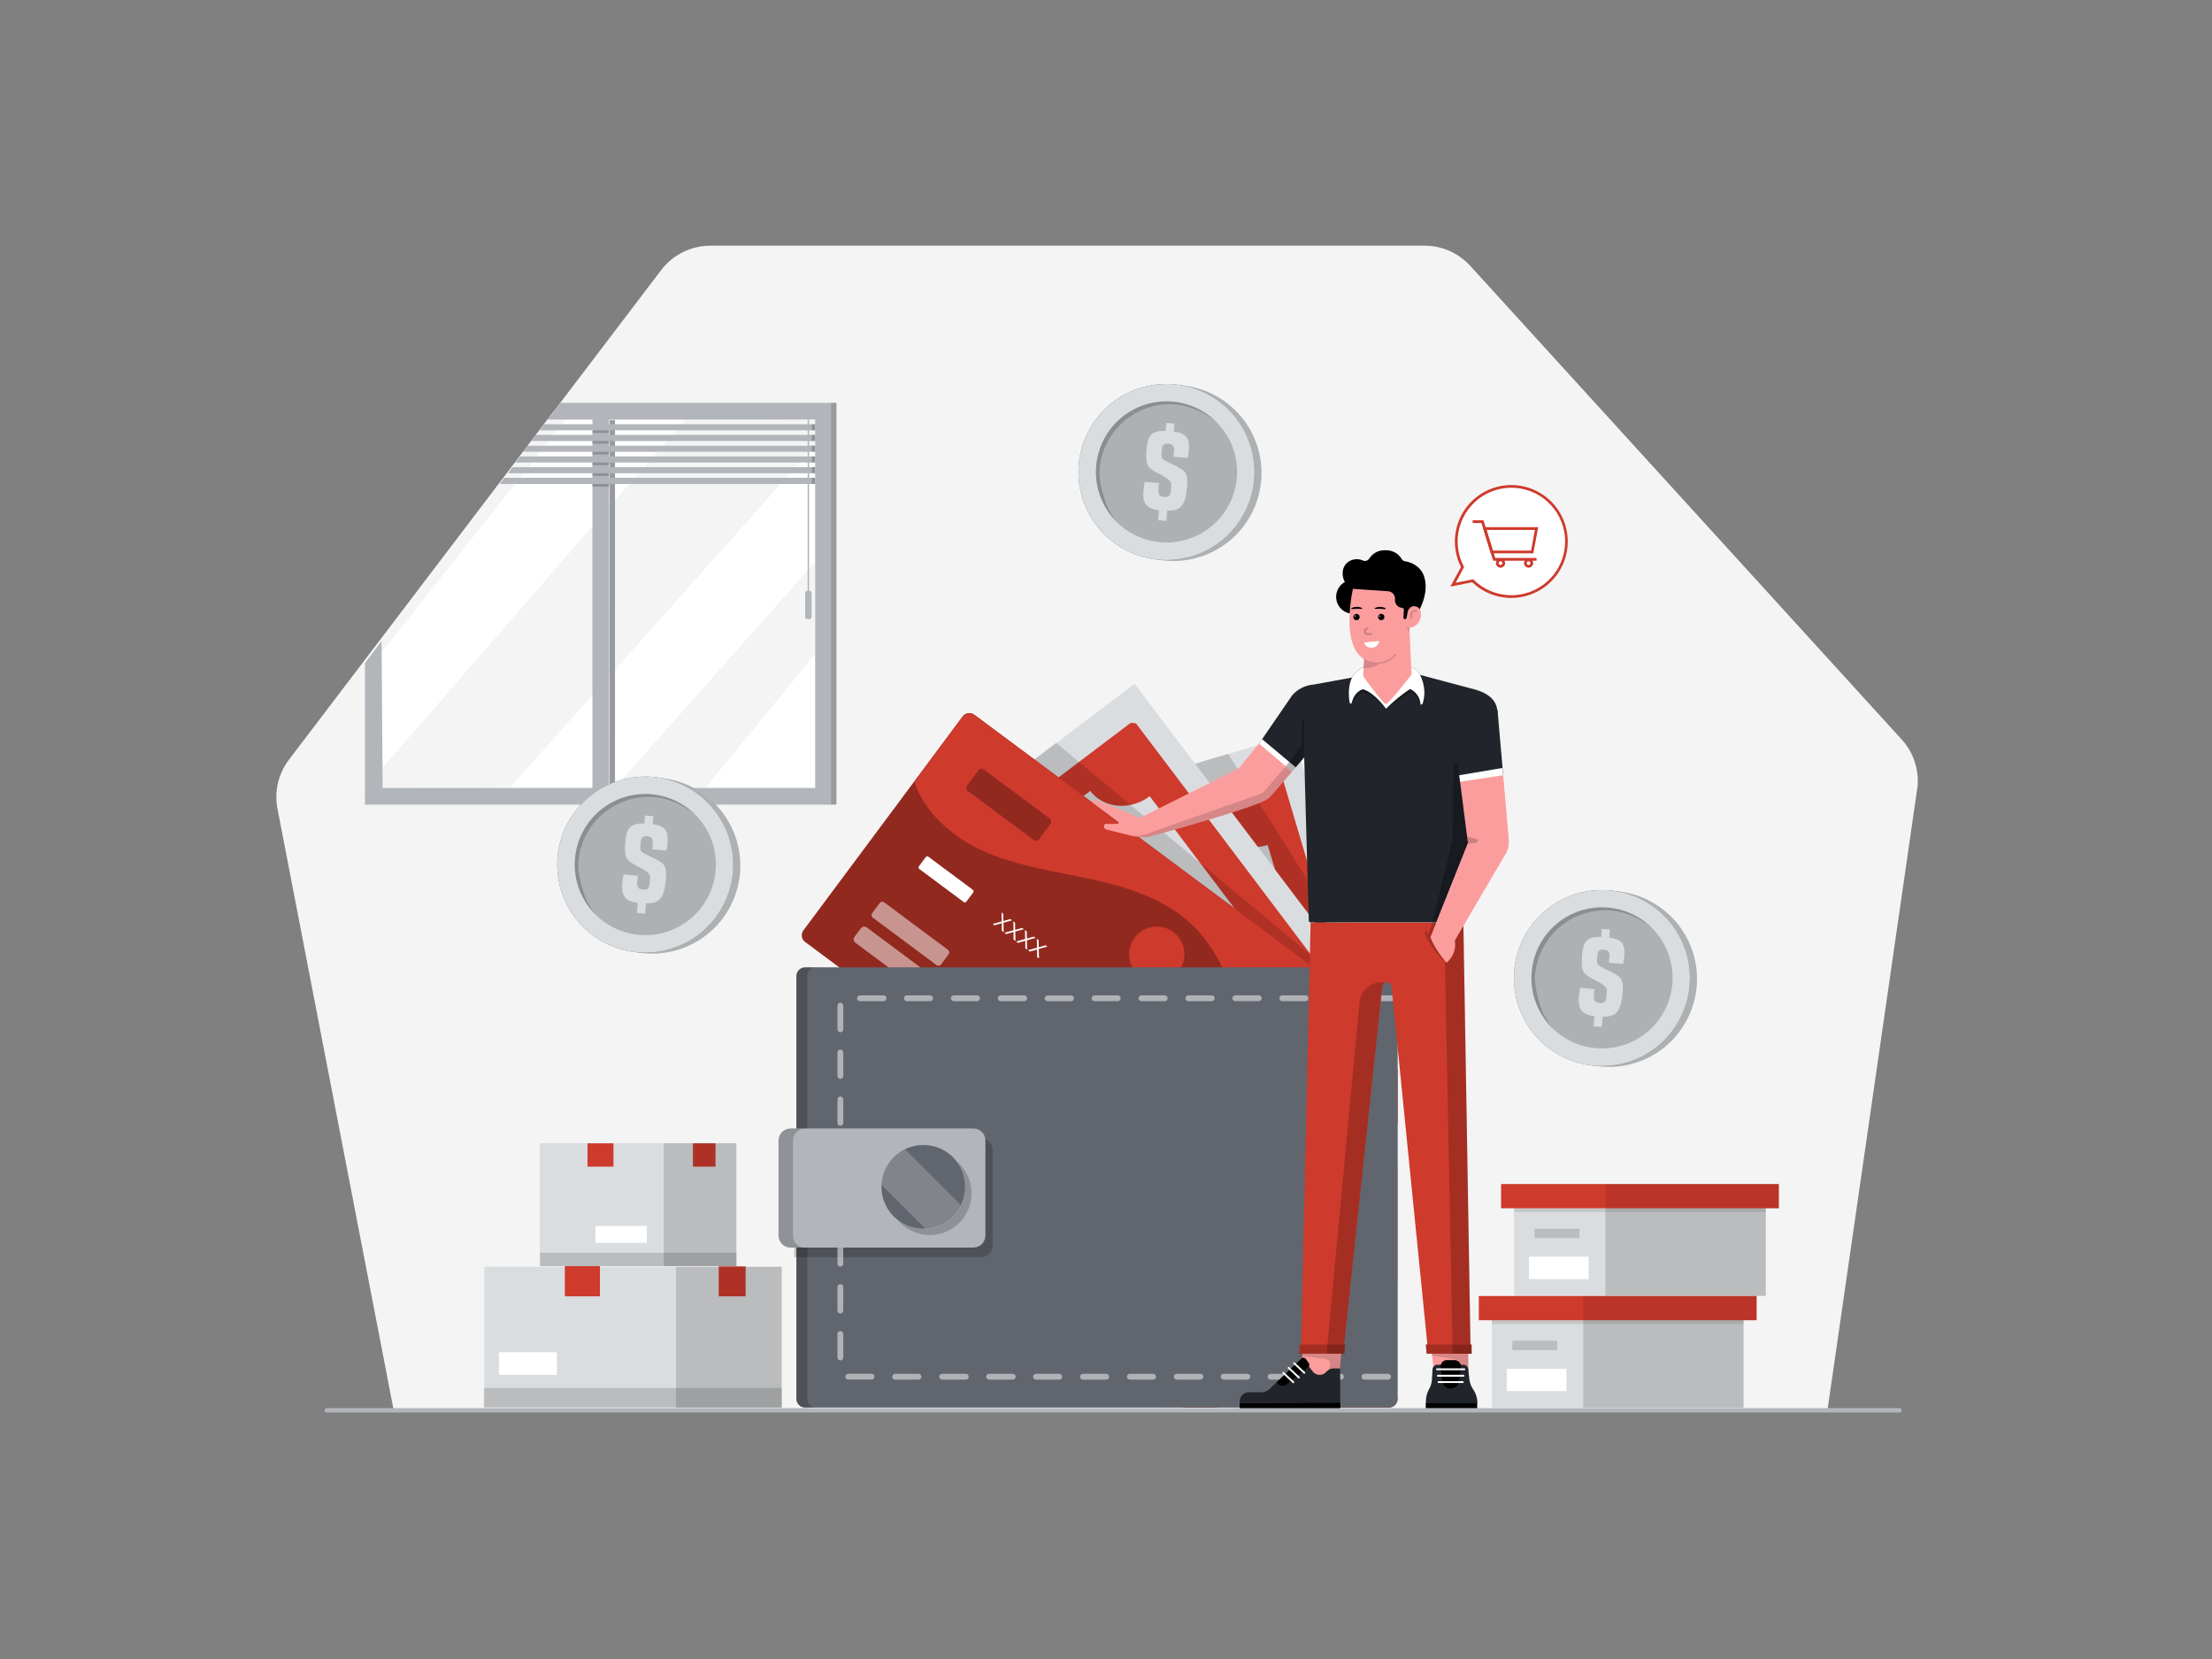 <svg class="gridItem__media" version="1.1" id="Layer_1" xmlns="http://www.w3.org/2000/svg" x="0px" y="0px" width="1600" height="1200" viewBox="0 0 1600 1200" style="baseline-shift: 0px; clip-rule: nonzero; color: rgb(61, 61, 61); color-interpolation: srgb; color-interpolation-filters: linearrgb; color-rendering: auto; cursor: auto; direction: ltr; display: block; fill: none; fill-opacity: 1; fill-rule: nonzero; font: 400 16px / 18.4px Lato, sans-serif; image-rendering: auto; letter-spacing: normal; marker: none; overflow: hidden; paint-order: normal; pointer-events: auto; shape-rendering: auto; stroke: none; stroke-dasharray: none; stroke-dashoffset: 0px; stroke-linecap: butt; stroke-linejoin: miter; stroke-miterlimit: 4; stroke-opacity: 1; stroke-width: 1px; text-anchor: start; text-decoration: none solid rgb(61, 61, 61); text-rendering: auto; visibility: visible; word-spacing: 0px; writing-mode: horizontal-tb;" fill="none" xmlns:xlink="http://www.w3.org/1999/xlink">
<rect x="0" y="0" width="1600" height="1200" fill="#808080" stroke="none"/>
<path d="M284.77 1020.13L200.52 584C199.504 577.977 199.732 571.809 201.19 565.877C202.649 559.946 205.306 554.376 209 549.51L478.24 195.37C482.412 189.88 487.797 185.43 493.975 182.366C500.152 179.303 506.954 177.709 513.849 177.71H1030.4C1036.63 177.709 1042.79 179.008 1048.48 181.524C1054.18 184.04 1059.29 187.717 1063.48 192.32L1375.54 534.87C1379.63 539.368 1382.77 544.652 1384.75 550.402C1386.74 556.151 1387.53 562.244 1387.08 568.31L1321.86 1020L284.77 1020.13Z" fill="#F4F4F4" style="baseline-shift: 0px; fill: rgb(244, 244, 244); paint-order: normal; text-decoration: none solid rgb(61, 61, 61);"></path>
<path d="M1374.1 1021.71H236.22C235.821 1021.68 235.449 1021.5 235.178 1021.2C234.907 1020.91 234.756 1020.52 234.756 1020.13C234.756 1019.73 234.907 1019.34 235.178 1019.05C235.449 1018.75 235.821 1018.57 236.22 1018.54H1374.1C1374.5 1018.57 1374.87 1018.75 1375.14 1019.05C1375.41 1019.34 1375.56 1019.73 1375.56 1020.13C1375.56 1020.52 1375.41 1020.91 1375.14 1021.2C1374.87 1021.5 1374.5 1021.68 1374.1 1021.71V1021.71Z" fill="#B2B6BB" style="baseline-shift: 0px; fill: rgb(178, 182, 187); paint-order: normal; text-decoration: none solid rgb(61, 61, 61);"></path>
<path d="M565.149 916.3H350.369V1018.27H565.149V916.3Z" fill="#DADDDF" style="baseline-shift: 0px; fill: rgb(218, 221, 223); paint-order: normal; text-decoration: none solid rgb(61, 61, 61);"></path>
<path d="M360.85 994.46H402.84V978.13H360.85V994.46Z" fill="white" style="baseline-shift: 0px; fill: rgb(255, 255, 255); paint-order: normal; text-decoration: none solid rgb(61, 61, 61);"></path>
<path d="M408.579 937.67H433.949V915.68H408.579V937.67Z" class="change-color-in-svg" fill="#4D61FC" style="fill: rgb(206, 58, 44); baseline-shift: 0px; paint-order: normal; text-decoration: none solid rgb(61, 61, 61);"></path>
<path d="M519.86 937.67H539.33V916.03H519.86V937.67Z" class="change-color-in-svg" fill="#4D61FC" style="fill: rgb(206, 58, 44); baseline-shift: 0px; paint-order: normal; text-decoration: none solid rgb(61, 61, 61);"></path>
<path opacity="0.15" d="M565.56 1003.9H350V1017.96H565.56V1003.9Z" fill="black" style="baseline-shift: 0px; fill: rgb(0, 0, 0); opacity: 0.15; paint-order: normal; text-decoration: none solid rgb(61, 61, 61);"></path>
<path opacity="0.15" d="M565.56 916.3H489.02V1018.27H565.56V916.3Z" fill="black" style="baseline-shift: 0px; fill: rgb(0, 0, 0); opacity: 0.15; paint-order: normal; text-decoration: none solid rgb(61, 61, 61);"></path>
<path d="M532.759 827H390.619V915.83H532.759V827Z" fill="#DADDDF" style="baseline-shift: 0px; fill: rgb(218, 221, 223); paint-order: normal; text-decoration: none solid rgb(61, 61, 61);"></path>
<path d="M532.759 827H390.619V915.83H532.759V827Z" fill="#DADDDF" style="baseline-shift: 0px; fill: rgb(218, 221, 223); paint-order: normal; text-decoration: none solid rgb(61, 61, 61);"></path>
<path d="M430.68 898.97H467.85V886.74H430.68V898.97Z" fill="white" style="baseline-shift: 0px; fill: rgb(255, 255, 255); paint-order: normal; text-decoration: none solid rgb(61, 61, 61);"></path>
<path d="M424.981 843.86H443.721V827H424.981V843.86Z" class="change-color-in-svg" fill="#4D61FC" style="fill: rgb(206, 58, 44); baseline-shift: 0px; paint-order: normal; text-decoration: none solid rgb(61, 61, 61);"></path>
<path d="M501.199 843.86H517.539V827H501.199V843.86Z" class="change-color-in-svg" fill="#4D61FC" style="fill: rgb(206, 58, 44); baseline-shift: 0px; paint-order: normal; text-decoration: none solid rgb(61, 61, 61);"></path>
<path opacity="0.15" d="M532.429 827H480.109V915.83H532.429V827Z" fill="black" style="baseline-shift: 0px; fill: rgb(0, 0, 0); opacity: 0.15; paint-order: normal; text-decoration: none solid rgb(61, 61, 61);"></path>
<path opacity="0.15" d="M532.749 906.16H390.619V915.83H532.749V906.16Z" fill="black" style="baseline-shift: 0px; fill: rgb(0, 0, 0); opacity: 0.15; paint-order: normal; text-decoration: none solid rgb(61, 61, 61);"></path>
<path d="M713.631 597.26L714.711 600.86L718.001 612L721.261 623L725.391 636.89L744.001 699.72L748.881 716.19L749.071 716.85L750.021 719.96L751.021 723.31L751.271 724.17L764.631 769.17L766.781 776.39L768.461 782.09L769.561 785.79L778.211 814.89L781.761 826.89L782.271 828.59L783.381 832.36L784.541 836.3L786.711 843.56L790.411 856.04L792.731 863.84L801.021 891.79L838.521 1018.15H1004.61C1005.44 1018.15 1006.26 1017.99 1007.03 1017.67C1007.79 1017.36 1008.49 1016.89 1009.08 1016.3C1009.66 1015.72 1010.13 1015.02 1010.44 1014.26C1010.76 1013.49 1010.92 1012.67 1010.92 1011.84V785.78L1009.74 781.83L1005 765.62L992.691 724.17L991.691 720.84L991.431 719.96L985.431 699.72L968.071 641.2L935.451 531.37L864.451 552.46L847.641 557.46L790.571 574.4L782.321 576.86L761.631 583L723.271 594.4L713.631 597.26Z" fill="#DADDDF" style="baseline-shift: 0px; fill: rgb(218, 221, 223); paint-order: normal; text-decoration: none solid rgb(61, 61, 61);"></path>
<path d="M873.831 730.42C890.141 725.59 899.491 708.7 894.751 692.71C890.011 676.72 872.941 667.71 856.641 672.52C840.341 677.33 831.001 694.22 835.731 710.23C840.461 726.24 857.521 735.26 873.831 730.42Z" class="change-color-in-svg" fill="#4D61FC" style="fill: rgb(206, 58, 44); baseline-shift: 0px; paint-order: normal; text-decoration: none solid rgb(61, 61, 61);"></path>
<path d="M736 614.93L761.17 699.72L764.81 711.94L766.89 719.01L767.19 720.01L768.26 723.59L777.26 754.1L779.72 762.41L781.85 769.55L796.64 819.38L799.29 828.38L801.46 835.66L803.84 843.66V843.73L805.46 849.13L805.59 849.54L810 864.19L812.61 872.96L814.44 879.14L848.44 993.68L849.69 997.89L855.69 1018.13H880.62L851.06 918.49L837.73 873.7L833.89 860.76L823 824.08L820.83 816.8L818.35 808.43L804.46 761.67L802.39 754.67L793.32 724.14L792.1 720L791.1 716.65L789 709.35L786.14 699.72L772.58 654.2C772.98 654.07 773.35 653.97 773.76 653.82C778.956 652.111 783.661 649.166 787.47 645.24C794.73 637.77 797.91 627.31 794.97 617.35L796 617L850.33 600.88L874.89 593.58L878.11 592.58C882.02 605.73 895.43 613.77 909.86 612.58C912.266 612.385 914.646 611.939 916.96 611.25L922.26 629L935.58 673.86L943.26 699.75L955 739.32L994.79 873.32L1008.3 918.86L1010.93 927.72V843.42L996.22 793.84L976.8 728.36L968.3 699.72L963.5 683.53L926.38 558.53C925.255 557.896 924.089 557.338 922.89 556.86L877.89 570.23L861.08 575.23L836.52 582.51L778.52 599.7L737.93 611.76C737.199 612.761 736.553 613.821 736 614.93Z" class="change-color-in-svg" fill="#4D61FC" style="fill: rgb(206, 58, 44); baseline-shift: 0px; paint-order: normal; text-decoration: none solid rgb(61, 61, 61);"></path>
<path d="M636.131 634.19L675.251 685.93L685.671 699.72L712.671 735.39L717.191 741.39L746.001 779.51L750.501 785.51L781.811 826.92L783.081 828.61L787.681 834.69L791.281 839.46L792.191 840.67L798.041 848.41V848.47L798.211 848.68L800.651 851.9L809.951 864.21L818.411 875.4L851.031 918.54L909.031 995.27L911.031 997.94L926.331 1018.18H1004.61C1005.44 1018.18 1006.26 1018.02 1007.03 1017.7C1007.79 1017.39 1008.49 1016.92 1009.08 1016.34C1009.66 1015.75 1010.13 1015.05 1010.44 1014.29C1010.76 1013.52 1010.92 1012.7 1010.92 1011.87V746.29L1007.2 741.36L1007.11 741.28L994.201 724.17L991.681 720.84L991.001 720L978.231 703L975.731 699.68L963.501 683.53L922.261 629L909.921 612.67L889.791 586L877.851 570.22L864.431 552.46L820.681 494.61L736.591 558.22L693.001 591.16L667.001 610.87L642.001 629.81L636.131 634.19Z" fill="#DADDDF" style="baseline-shift: 0px; fill: rgb(218, 221, 223); paint-order: normal; text-decoration: none solid rgb(61, 61, 61);"></path>
<path d="M832.88 702.63C846.46 692.37 849.29 673.28 839.23 659.97C829.17 646.66 810.02 644.18 796.46 654.44C782.9 664.7 780.06 683.77 790.12 697.1C800.18 710.43 819.31 712.89 832.88 702.63Z" class="change-color-in-svg" fill="#4D61FC" style="fill: rgb(206, 58, 44); baseline-shift: 0px; paint-order: normal; text-decoration: none solid rgb(61, 61, 61);"></path>
<path d="M663.26 642.9L687 674.25L706.24 699.69L721.51 720L724.7 724.21L726.34 726.38L728.57 729.38L730.87 732.38L760.37 771.38L763.37 775.38L764.87 777.38L768.44 782.11L796.62 819.38L802.22 826.78L806.76 832.78L830.42 864L837.73 873.66L914.64 975.38L928.48 993.69L930.11 995.81L930.67 996.57L946.94 1018.07H1004.62C1005.45 1018.07 1006.27 1017.91 1007.04 1017.59C1007.8 1017.28 1008.5 1016.81 1009.08 1016.22C1009.67 1015.64 1010.14 1014.94 1010.45 1014.18C1010.77 1013.41 1010.93 1012.59 1010.93 1011.76V1010.69C1000.73 1000.78 983.62 1000.25 970.76 1009.95L961.61 997.83L960.01 995.73L958.41 993.62L923.75 947.77L883.75 894.89L847.87 847.43L840 837.09L828.09 821.34L823.54 815.34L818.33 808.44L787.33 767.38L782.7 761.26L777.29 754.1L754.67 724.18L753.41 722.52L751.49 720L749.11 716.89L748.69 716.32L736.17 699.76L711.3 666.8C720.79 659.65 725.5 648.71 724.64 638.44C724.251 633.362 722.412 628.502 719.34 624.44L721.27 622.98L724.83 620.27L767.06 588.37L782.3 576.86L788.59 572.1C789.205 572.91 789.873 573.679 790.59 574.4C800.69 585 818.38 585.88 831.59 575.93L836.59 582.5L850.5 600.91L925.19 699.71L955 739.32L996.22 793.84L1011 813.31V773.54L1005 765.62L976.8 728.36L972.42 722.57L970.42 719.96L955.13 699.72L935.56 673.83L875 593.62L861 575.23L847.58 557.47L821.69 523.23C820.415 523.031 819.129 522.911 817.84 522.87L751.55 573L723.27 594.4L714.71 600.86L710.23 604.24L677.54 629L666.25 637.56L664 639.22C663.662 640.427 663.414 641.657 663.26 642.9V642.9Z" class="change-color-in-svg" fill="#4D61FC" style="fill: rgb(206, 58, 44); baseline-shift: 0px; paint-order: normal; text-decoration: none solid rgb(61, 61, 61);"></path>
<path opacity="0.15" d="M864.43 552.34L877.86 570.1L889.79 585.88L909.93 612.52L922.26 628.85L963.5 683.41L991.38 720.56L985.43 699.6L953 648.06L899.85 563.57L888.31 545.24L864.43 552.34Z" fill="black" style="baseline-shift: 0px; fill: rgb(0, 0, 0); opacity: 0.15; paint-order: normal; text-decoration: none solid rgb(61, 61, 61);"></path>
<path opacity="0.15" d="M744.961 551.71L948.601 699.6H958.581L763.941 537.34L744.961 551.71Z" fill="black" style="baseline-shift: 0px; fill: rgb(0, 0, 0); opacity: 0.15; paint-order: normal; text-decoration: none solid rgb(61, 61, 61);"></path>
<path d="M831.86 867L582.35 681.3C581.088 680.358 580.252 678.953 580.025 677.395C579.798 675.837 580.199 674.252 581.14 672.99L696.37 518.19C697.31 516.926 698.714 516.088 700.273 515.859C701.831 515.63 703.416 516.03 704.68 516.97L954.18 702.69C955.43 703.64 956.259 705.042 956.487 706.596C956.715 708.149 956.325 709.73 955.4 711L840.16 865.8C839.694 866.423 839.109 866.949 838.44 867.347C837.771 867.745 837.029 868.007 836.259 868.119C835.488 868.23 834.703 868.189 833.948 867.997C833.193 867.805 832.484 867.466 831.86 867Z" class="change-color-in-svg" fill="#4D61FC" style="fill: rgb(206, 58, 44); baseline-shift: 0px; paint-order: normal; text-decoration: none solid rgb(61, 61, 61);"></path>
<path opacity="0.3" d="M831.86 867L582.35 681.3C581.088 680.358 580.252 678.953 580.025 677.395C579.798 675.837 580.199 674.252 581.14 672.99L696.37 518.19C697.31 516.926 698.714 516.088 700.273 515.859C701.831 515.63 703.416 516.03 704.68 516.97L954.18 702.69C955.43 703.64 956.259 705.042 956.487 706.596C956.715 708.149 956.325 709.73 955.4 711L840.16 865.8C839.694 866.423 839.109 866.949 838.44 867.347C837.771 867.745 837.029 868.007 836.259 868.119C835.488 868.23 834.703 868.189 833.948 867.997C833.193 867.805 832.484 867.466 831.86 867Z" fill="black" style="baseline-shift: 0px; fill: rgb(0, 0, 0); opacity: 0.3; paint-order: normal; text-decoration: none solid rgb(61, 61, 61);"></path>
<path d="M953.899 702.48L704.999 517.17C703.662 516.177 701.985 515.756 700.338 515.997C698.69 516.239 697.205 517.125 696.209 518.46L661.709 564.82C661.575 564.997 661.487 565.205 661.452 565.425C661.417 565.644 661.437 565.869 661.509 566.08C669.039 587.79 688.439 605.03 709.739 614.89C735.099 626.64 763.329 630.22 790.629 636.24C817.929 642.26 845.889 651.6 865.179 671.84C883.369 690.94 891.479 717.17 903.179 740.84C906.736 748.096 910.908 755.035 915.649 761.58C915.774 761.751 915.937 761.891 916.125 761.987C916.314 762.083 916.523 762.133 916.734 762.133C916.946 762.133 917.155 762.083 917.343 761.987C917.532 761.891 917.695 761.751 917.819 761.58L955.249 711.3C955.742 710.633 956.099 709.875 956.298 709.07C956.497 708.265 956.534 707.428 956.409 706.609C956.283 705.789 955.997 705.002 955.566 704.294C955.136 703.585 954.569 702.968 953.899 702.48V702.48Z" class="change-color-in-svg" fill="#4D61FC" style="fill: rgb(206, 58, 44); baseline-shift: 0px; paint-order: normal; text-decoration: none solid rgb(61, 61, 61);"></path>
<path d="M724.621 673.28V667.79L719.331 669.31L718.051 668.36L724.571 666.52L724.451 660.09L725.731 661.04L725.801 666.2L730.801 664.79L732.041 665.72L725.841 667.45L725.991 674.25L724.621 673.28Z" fill="white" style="baseline-shift: 0px; fill: rgb(255, 255, 255); paint-order: normal; text-decoration: none solid rgb(61, 61, 61);"></path>
<path d="M733.131 679.62V674.13L727.841 675.65L726.561 674.7L733.091 672.86L732.971 666.43L734.241 667.43L734.321 672.59L739.321 671.18L740.571 672.1L734.371 673.84L734.511 680.63L733.131 679.62Z" fill="white" style="baseline-shift: 0px; fill: rgb(255, 255, 255); paint-order: normal; text-decoration: none solid rgb(61, 61, 61);"></path>
<path d="M741.64 686V680.51L736.3 682L735 681L741.52 679.17L741.4 672.74L742.68 673.74L742.75 678.89L747.75 677.49L749 678.41L742.8 680.14L742.95 686.94L741.64 686Z" fill="white" style="baseline-shift: 0px; fill: rgb(255, 255, 255); paint-order: normal; text-decoration: none solid rgb(61, 61, 61);"></path>
<path d="M750.16 692.3V686.81L744.87 688.32L743.59 687.32L750.11 685.49L749.99 679.05L751.27 680L751.34 685.16L756.34 683.75L757.58 684.68L751.39 686.41L751.53 693.21L750.16 692.3Z" fill="white" style="baseline-shift: 0px; fill: rgb(255, 255, 255); paint-order: normal; text-decoration: none solid rgb(61, 61, 61);"></path>
<path d="M778.509 713.4V707.91L773.219 709.42L771.939 708.47L778.459 706.64L778.339 700.21L779.619 701.16L779.699 706.32L784.699 704.91L785.939 705.83L779.749 707.56L779.889 714.36L778.509 713.4Z" fill="white" style="baseline-shift: 0px; fill: rgb(255, 255, 255); paint-order: normal; text-decoration: none solid rgb(61, 61, 61);"></path>
<path d="M786.999 719.74V714.25L781.709 715.76L780.439 714.76L786.959 712.93L786.839 706.49L788.109 707.49L788.189 712.65L793.189 711.24L794.439 712.17L788.239 713.9L788.389 720.7L786.999 719.74Z" fill="white" style="baseline-shift: 0px; fill: rgb(255, 255, 255); paint-order: normal; text-decoration: none solid rgb(61, 61, 61);"></path>
<path d="M795.541 726.07V720.58L790.251 722.1L788.971 721.1L795.491 719.26L795.371 712.83L796.651 713.83L796.721 718.99L801.721 717.58L802.961 718.51L796.761 720.24L796.911 727.04L795.541 726.07Z" fill="white" style="baseline-shift: 0px; fill: rgb(255, 255, 255); paint-order: normal; text-decoration: none solid rgb(61, 61, 61);"></path>
<path d="M804.05 732.41V726.92L798.76 728.44L797.48 727.44L804 725.6L803.88 719.17L805.16 720.12L805.24 725.28L810.24 723.87L811.48 724.79L805.29 726.53L805.43 733.32L804.05 732.41Z" fill="white" style="baseline-shift: 0px; fill: rgb(255, 255, 255); paint-order: normal; text-decoration: none solid rgb(61, 61, 61);"></path>
<path d="M836.719 710.23C847.776 710.23 856.739 701.267 856.739 690.21C856.739 679.154 847.776 670.19 836.719 670.19C825.662 670.19 816.699 679.154 816.699 690.21C816.699 701.267 825.662 710.23 836.719 710.23Z" class="change-color-in-svg" fill="#4D61FC" style="fill: rgb(206, 58, 44); baseline-shift: 0px; paint-order: normal; text-decoration: none solid rgb(61, 61, 61);"></path>
<path opacity="0.3" d="M759.246 592.051L711.628 556.609C710.405 555.699 708.676 555.952 707.766 557.175L699.521 568.253C698.611 569.476 698.864 571.205 700.087 572.115L747.705 607.557C748.928 608.467 750.657 608.214 751.567 606.991L759.812 595.913C760.723 594.69 760.469 592.961 759.246 592.051Z" fill="black" style="baseline-shift: 0px; fill: rgb(0, 0, 0); opacity: 0.3; paint-order: normal; text-decoration: none solid rgb(61, 61, 61);"></path>
<path opacity="0.5" d="M711.754 733.964L626.963 670.854C625.607 669.845 623.69 670.126 622.681 671.482L618.095 677.643C617.086 678.999 617.367 680.916 618.723 681.925L703.515 745.034C704.87 746.043 706.787 745.762 707.796 744.407L712.382 738.246C713.391 736.89 713.11 734.973 711.754 733.964Z" fill="white" style="baseline-shift: 0px; fill: rgb(255, 255, 255); opacity: 0.5; paint-order: normal; text-decoration: none solid rgb(61, 61, 61);"></path>
<path opacity="0.5" d="M685.708 687.039L639.534 652.672C638.524 651.92 637.096 652.129 636.344 653.14L630.827 660.552C630.075 661.562 630.284 662.99 631.295 663.742L677.469 698.109C678.479 698.861 679.907 698.652 680.659 697.642L686.176 690.229C686.928 689.219 686.718 687.791 685.708 687.039Z" fill="white" style="baseline-shift: 0px; fill: rgb(255, 255, 255); opacity: 0.5; paint-order: normal; text-decoration: none solid rgb(61, 61, 61);"></path>
<path d="M703.658 643.603L671.546 619.703C670.935 619.248 670.071 619.375 669.616 619.986L664.672 626.628C664.217 627.239 664.344 628.104 664.955 628.559L697.067 652.46C697.678 652.915 698.543 652.788 698.998 652.177L703.941 645.534C704.396 644.923 704.27 644.058 703.658 643.603Z" fill="white" style="baseline-shift: 0px; fill: rgb(255, 255, 255); paint-order: normal; text-decoration: none solid rgb(61, 61, 61);"></path>
<path d="M865.34 763.951L833.228 740.051C832.617 739.595 831.752 739.722 831.297 740.334L826.353 746.976C825.898 747.587 826.025 748.452 826.636 748.907L858.748 772.807C859.36 773.262 860.224 773.136 860.679 772.524L865.623 765.882C866.078 765.271 865.951 764.406 865.34 763.951Z" fill="white" style="baseline-shift: 0px; fill: rgb(255, 255, 255); paint-order: normal; text-decoration: none solid rgb(61, 61, 61);"></path>
<path d="M275.949 463.6L400.639 297.44H595.679V575.96L276.399 571.16L275.949 463.6Z" fill="white" style="baseline-shift: 0px; fill: rgb(255, 255, 255); paint-order: normal; text-decoration: none solid rgb(61, 61, 61);"></path>
<path d="M275.949 463.6L396.109 303.48L409.559 303.41L276.039 471.92L275.949 463.6Z" fill="#F4F4F4" style="baseline-shift: 0px; fill: rgb(244, 244, 244); paint-order: normal; text-decoration: none solid rgb(61, 61, 61);"></path>
<path d="M589.64 473.06L510.26 569.92L444.84 569.5L589.66 406.45L589.64 473.06Z" fill="#F4F4F4" style="baseline-shift: 0px; fill: rgb(244, 244, 244); paint-order: normal; text-decoration: none solid rgb(61, 61, 61);"></path>
<path d="M589.639 322.07L369.069 569.5L276.999 570.46L276.039 556.07L495.669 303.41L589.659 303.83L589.639 322.07Z" fill="#F4F4F4" style="baseline-shift: 0px; fill: rgb(244, 244, 244); paint-order: normal; text-decoration: none solid rgb(61, 61, 61);"></path>
<path d="M441 569.5H444.84L444.84 303.83H441L441 569.5Z" fill="#B2B6BB" style="baseline-shift: 0px; fill: rgb(178, 182, 187); paint-order: normal; text-decoration: none solid rgb(61, 61, 61);"></path>
<path opacity="0.15" d="M441 569.5H444.84L444.84 303.83H441L441 569.5Z" fill="black" style="baseline-shift: 0px; fill: rgb(0, 0, 0); opacity: 0.15; paint-order: normal; text-decoration: none solid rgb(61, 61, 61);"></path>
<path d="M263.93 582H601.82V291.4H405.17L396.11 303.48H428.51V569.92H276.78L276 463.6L264 479.6L263.93 582ZM440.59 303.48H589.64V569.92H440.64L440.59 303.48Z" fill="#B2B6BB" style="baseline-shift: 0px; fill: rgb(178, 182, 187); paint-order: normal; text-decoration: none solid rgb(61, 61, 61);"></path>
<path d="M390.43 311.25H589.64V306.84H393.5L390.43 311.25Z" fill="#B2B6BB" style="baseline-shift: 0px; fill: rgb(178, 182, 187); paint-order: normal; text-decoration: none solid rgb(61, 61, 61);"></path>
<path d="M384.391 319H589.641V314.59H387.561L384.391 319Z" fill="#B2B6BB" style="baseline-shift: 0px; fill: rgb(178, 182, 187); paint-order: normal; text-decoration: none solid rgb(61, 61, 61);"></path>
<path d="M378.449 326.79H589.639V322.38H381.639L378.449 326.79Z" fill="#B2B6BB" style="baseline-shift: 0px; fill: rgb(178, 182, 187); paint-order: normal; text-decoration: none solid rgb(61, 61, 61);"></path>
<path d="M372.811 334.56H589.641V330.14H376.171L372.811 334.56Z" fill="#B2B6BB" style="baseline-shift: 0px; fill: rgb(178, 182, 187); paint-order: normal; text-decoration: none solid rgb(61, 61, 61);"></path>
<path d="M367.42 342.33H589.64V337.91H370.58L367.42 342.33Z" fill="#B2B6BB" style="baseline-shift: 0px; fill: rgb(178, 182, 187); paint-order: normal; text-decoration: none solid rgb(61, 61, 61);"></path>
<path d="M361.471 350.09H589.641V345.59H364.641L361.471 350.09Z" fill="#B2B6BB" style="baseline-shift: 0px; fill: rgb(178, 182, 187); paint-order: normal; text-decoration: none solid rgb(61, 61, 61);"></path>
<path d="M584.001 427.3H584.191V303.58H585.241V427.3H585.441C585.655 427.299 585.868 427.34 586.066 427.421C586.265 427.503 586.445 427.623 586.596 427.775C586.748 427.926 586.868 428.106 586.949 428.305C587.031 428.503 587.072 428.716 587.071 428.93V446.19C587.072 446.405 587.031 446.617 586.949 446.815C586.868 447.014 586.748 447.194 586.596 447.346C586.445 447.497 586.265 447.617 586.066 447.699C585.868 447.78 585.655 447.821 585.441 447.82H584.001C583.786 447.823 583.573 447.782 583.374 447.701C583.175 447.621 582.994 447.501 582.842 447.349C582.69 447.197 582.57 447.016 582.489 446.817C582.408 446.618 582.368 446.405 582.371 446.19V428.93C582.361 428.713 582.396 428.497 582.475 428.295C582.553 428.092 582.673 427.909 582.826 427.755C582.979 427.602 583.163 427.482 583.365 427.404C583.568 427.325 583.784 427.29 584.001 427.3Z" fill="#B2B6BB" style="baseline-shift: 0px; fill: rgb(178, 182, 187); paint-order: normal; text-decoration: none solid rgb(61, 61, 61);"></path>
<path opacity="0.2" d="M587.24 306.84H589.64V311.25H587.24V306.84Z" fill="black" style="baseline-shift: 0px; fill: rgb(0, 0, 0); opacity: 0.2; paint-order: normal; text-decoration: none solid rgb(61, 61, 61);"></path>
<path opacity="0.2" d="M587.24 314.61H589.64V319H587.24V314.61Z" fill="black" style="baseline-shift: 0px; fill: rgb(0, 0, 0); opacity: 0.2; paint-order: normal; text-decoration: none solid rgb(61, 61, 61);"></path>
<path opacity="0.2" d="M587.24 322.38H589.64V326.79H587.24V322.38Z" fill="black" style="baseline-shift: 0px; fill: rgb(0, 0, 0); opacity: 0.2; paint-order: normal; text-decoration: none solid rgb(61, 61, 61);"></path>
<path opacity="0.2" d="M587.24 330.14H589.64V334.56H587.24V330.14Z" fill="black" style="baseline-shift: 0px; fill: rgb(0, 0, 0); opacity: 0.2; paint-order: normal; text-decoration: none solid rgb(61, 61, 61);"></path>
<path opacity="0.2" d="M587.24 337.82H589.64V342.23H587.24V337.82Z" fill="black" style="baseline-shift: 0px; fill: rgb(0, 0, 0); opacity: 0.2; paint-order: normal; text-decoration: none solid rgb(61, 61, 61);"></path>
<path opacity="0.2" d="M587.24 345.59H589.64V350H587.24V345.59Z" fill="black" style="baseline-shift: 0px; fill: rgb(0, 0, 0); opacity: 0.2; paint-order: normal; text-decoration: none solid rgb(61, 61, 61);"></path>
<path opacity="0.2" d="M428.51 311.25H440.59V313.17H428.51V311.25Z" fill="black" style="baseline-shift: 0px; fill: rgb(0, 0, 0); opacity: 0.2; paint-order: normal; text-decoration: none solid rgb(61, 61, 61);"></path>
<path opacity="0.2" d="M428.51 319H440.59V320.92H428.51V319Z" fill="black" style="baseline-shift: 0px; fill: rgb(0, 0, 0); opacity: 0.2; paint-order: normal; text-decoration: none solid rgb(61, 61, 61);"></path>
<path opacity="0.2" d="M428.51 326.79H440.59V328.71H428.51V326.79Z" fill="black" style="baseline-shift: 0px; fill: rgb(0, 0, 0); opacity: 0.2; paint-order: normal; text-decoration: none solid rgb(61, 61, 61);"></path>
<path opacity="0.2" d="M428.51 334.56H440.59V336.47H428.51V334.56Z" fill="black" style="baseline-shift: 0px; fill: rgb(0, 0, 0); opacity: 0.2; paint-order: normal; text-decoration: none solid rgb(61, 61, 61);"></path>
<path opacity="0.2" d="M428.51 342.33H440.59V344.24H428.51V342.33Z" fill="black" style="baseline-shift: 0px; fill: rgb(0, 0, 0); opacity: 0.2; paint-order: normal; text-decoration: none solid rgb(61, 61, 61);"></path>
<path opacity="0.2" d="M428.51 350.09H440.59V352H428.51V350.09Z" fill="black" style="baseline-shift: 0px; fill: rgb(0, 0, 0); opacity: 0.2; paint-order: normal; text-decoration: none solid rgb(61, 61, 61);"></path>
<path d="M601.16 581.97H605V291.37H601.16V581.97Z" fill="#B2B6BB" style="baseline-shift: 0px; fill: rgb(178, 182, 187); paint-order: normal; text-decoration: none solid rgb(61, 61, 61);"></path>
<path opacity="0.15" d="M601.16 581.97H605V291.37H601.16V581.97Z" fill="black" style="baseline-shift: 0px; fill: rgb(0, 0, 0); opacity: 0.15; paint-order: normal; text-decoration: none solid rgb(61, 61, 61);"></path>
<path d="M576.051 706V1011.82C576.053 1013.49 576.72 1015.1 577.905 1016.28C579.09 1017.47 580.696 1018.13 582.371 1018.13H1004.64C1005.47 1018.13 1006.29 1017.97 1007.06 1017.65C1007.82 1017.34 1008.52 1016.87 1009.11 1016.29C1009.69 1015.7 1010.16 1015 1010.47 1014.24C1010.79 1013.47 1010.95 1012.65 1010.95 1011.82V706C1010.95 705.171 1010.79 704.35 1010.47 703.584C1010.16 702.818 1009.69 702.122 1009.11 701.536C1008.52 700.949 1007.82 700.485 1007.06 700.168C1006.29 699.851 1005.47 699.689 1004.64 699.69H582.371C580.696 699.69 579.09 700.355 577.905 701.538C576.72 702.721 576.053 704.326 576.051 706V706Z" fill="#61656D" style="baseline-shift: 0px; fill: rgb(97, 101, 109); paint-order: normal; text-decoration: none solid rgb(61, 61, 61);"></path>
<path opacity="0.2" d="M574.449 909.35H709.299C711.607 909.35 713.819 908.433 715.451 906.802C717.083 905.17 717.999 902.957 717.999 900.65V831.92C717.997 829.613 717.079 827.402 715.448 825.771C713.817 824.14 711.606 823.222 709.299 823.22H574.449V909.35Z" fill="black" style="baseline-shift: 0px; fill: rgb(0, 0, 0); opacity: 0.2; paint-order: normal; text-decoration: none solid rgb(61, 61, 61);"></path>
<path opacity="0.2" d="M584 1011.85V706C584.003 704.328 584.669 702.724 585.851 701.542C587.034 700.359 588.638 699.693 590.31 699.69H582.31C580.636 699.69 579.03 700.355 577.845 701.538C576.66 702.721 575.993 704.326 575.99 706V1011.82C575.993 1013.49 576.66 1015.1 577.845 1016.28C579.03 1017.47 580.636 1018.13 582.31 1018.13H590.31C588.643 1018.13 587.044 1017.47 585.862 1016.29C584.68 1015.11 584.011 1013.52 584 1011.85Z" fill="black" style="baseline-shift: 0px; fill: rgb(0, 0, 0); opacity: 0.2; paint-order: normal; text-decoration: none solid rgb(61, 61, 61);"></path>
<path opacity="0.5" d="M993.239 722.06C993.238 722.338 993.291 722.613 993.397 722.869C993.503 723.126 993.658 723.359 993.854 723.555C994.05 723.752 994.284 723.907 994.54 724.013C994.797 724.118 995.072 724.172 995.349 724.17H1012.35C1012.88 724.134 1013.38 723.896 1013.75 723.505C1014.11 723.114 1014.31 722.6 1014.31 722.065C1014.31 721.531 1014.11 721.016 1013.75 720.626C1013.38 720.235 1012.88 719.997 1012.35 719.96H995.349C995.073 719.959 994.798 720.012 994.542 720.117C994.286 720.222 994.054 720.377 993.858 720.572C993.662 720.767 993.506 720.999 993.4 721.254C993.294 721.51 993.239 721.784 993.239 722.06V722.06ZM959.299 722.06C959.302 722.619 959.525 723.154 959.92 723.549C960.315 723.945 960.85 724.168 961.409 724.17H978.409C978.873 724.165 979.322 724.005 979.685 723.715C980.047 723.425 980.302 723.022 980.409 722.57C980.449 722.403 980.469 722.232 980.469 722.06C980.472 721.52 980.266 720.999 979.893 720.607C979.52 720.216 979.009 719.984 978.469 719.96H961.469C961.188 719.952 960.908 720.001 960.646 720.103C960.383 720.204 960.144 720.358 959.942 720.553C959.74 720.749 959.579 720.983 959.468 721.242C959.358 721.501 959.3 721.779 959.299 722.06V722.06ZM925.359 722.06C925.359 722.618 925.58 723.153 925.974 723.549C926.367 723.944 926.901 724.168 927.459 724.17H944.459C944.992 724.134 945.492 723.896 945.856 723.505C946.221 723.114 946.424 722.6 946.424 722.065C946.424 721.531 946.221 721.016 945.856 720.626C945.492 720.235 944.992 719.997 944.459 719.96H927.459C926.903 719.963 926.37 720.185 925.977 720.578C925.584 720.972 925.362 721.504 925.359 722.06V722.06ZM891.419 722.06C891.417 722.585 891.612 723.091 891.966 723.478C892.32 723.865 892.807 724.105 893.329 724.15C893.392 724.16 893.456 724.16 893.519 724.15H910.519C911.076 724.14 911.606 723.915 912 723.521C912.393 723.128 912.619 722.597 912.629 722.04C912.627 721.483 912.403 720.948 912.008 720.555C911.612 720.161 911.077 719.94 910.519 719.94H893.519C893.242 719.942 892.968 719.998 892.712 720.105C892.457 720.212 892.225 720.369 892.03 720.565C891.835 720.762 891.681 720.996 891.576 721.252C891.471 721.509 891.418 721.783 891.419 722.06V722.06ZM857.499 722.06C857.488 722.2 857.488 722.341 857.499 722.48C857.496 722.537 857.496 722.594 857.499 722.65C857.623 723.086 857.885 723.47 858.245 723.744C858.606 724.019 859.046 724.168 859.499 724.17H876.499C876.661 724.172 876.823 724.152 876.979 724.11C877.441 724.002 877.853 723.74 878.147 723.368C878.441 722.996 878.6 722.535 878.599 722.06C878.596 721.535 878.404 721.027 878.059 720.63L877.929 720.51C877.537 720.157 877.027 719.961 876.499 719.96H859.499C858.961 719.989 858.453 720.222 858.081 720.612C857.709 721.003 857.501 721.521 857.499 722.06V722.06ZM823.499 722.06C823.502 722.452 823.614 722.836 823.822 723.168C824.03 723.5 824.327 723.768 824.679 723.94C824.966 724.091 825.285 724.17 825.609 724.17H842.609C843.142 724.134 843.642 723.896 844.006 723.505C844.371 723.114 844.574 722.6 844.574 722.065C844.574 721.531 844.371 721.016 844.006 720.626C843.642 720.235 843.142 719.997 842.609 719.96H825.609C825.06 719.973 824.538 720.2 824.153 720.592C823.768 720.984 823.552 721.511 823.549 722.06H823.499ZM789.559 722.06C789.559 722.618 789.78 723.153 790.174 723.549C790.567 723.944 791.101 724.168 791.659 724.17H808.659C809.192 724.134 809.692 723.896 810.056 723.505C810.421 723.114 810.624 722.6 810.624 722.065C810.624 721.531 810.421 721.016 810.056 720.626C809.692 720.235 809.192 719.997 808.659 719.96H791.659C791.112 719.976 790.592 720.204 790.209 720.596C789.827 720.988 789.612 721.513 789.609 722.06H789.559ZM755.619 722.06C755.61 722.488 755.732 722.909 755.968 723.266C756.203 723.623 756.542 723.9 756.939 724.06C757.188 724.155 757.452 724.206 757.719 724.21H774.719C775.269 724.209 775.798 723.998 776.199 723.62C776.597 723.214 776.823 722.669 776.829 722.1C776.823 721.615 776.651 721.146 776.342 720.771C776.033 720.396 775.605 720.138 775.129 720.04C774.993 720.03 774.856 720.03 774.719 720.04H757.719C757.185 720.055 756.677 720.272 756.296 720.647C755.916 721.022 755.692 721.527 755.669 722.06H755.619ZM721.689 722.06C721.688 722.338 721.741 722.613 721.847 722.869C721.953 723.126 722.108 723.359 722.304 723.555C722.5 723.752 722.734 723.907 722.99 724.013C723.247 724.118 723.522 724.172 723.799 724.17H740.799C741.358 724.168 741.893 723.945 742.288 723.549C742.683 723.154 742.906 722.619 742.909 722.06C742.923 721.998 742.923 721.933 742.909 721.87C742.866 721.349 742.628 720.862 742.243 720.508C741.857 720.154 741.353 719.959 740.829 719.96H723.829C723.274 719.963 722.742 720.186 722.351 720.579C721.959 720.973 721.739 721.505 721.739 722.06H721.689ZM687.749 722.06C687.752 722.619 687.975 723.154 688.37 723.549C688.765 723.945 689.3 724.168 689.859 724.17H706.859C707.392 724.134 707.892 723.896 708.256 723.505C708.621 723.114 708.824 722.6 708.824 722.065C708.824 721.531 708.621 721.016 708.256 720.626C707.892 720.235 707.392 719.997 706.859 719.96H689.859C689.31 719.973 688.788 720.2 688.403 720.592C688.018 720.984 687.802 721.511 687.799 722.06H687.749ZM653.809 722.06C653.812 722.619 654.035 723.154 654.43 723.549C654.825 723.945 655.36 724.168 655.919 724.17H672.919C673.452 724.134 673.952 723.896 674.316 723.505C674.681 723.114 674.884 722.6 674.884 722.065C674.884 721.531 674.681 721.016 674.316 720.626C673.952 720.235 673.452 719.997 672.919 719.96H655.999C655.738 719.952 655.478 720.003 655.239 720.11C654.838 720.257 654.491 720.522 654.245 720.87C653.998 721.218 653.864 721.634 653.859 722.06H653.809ZM619.869 722.06C619.869 722.618 620.09 723.153 620.484 723.549C620.877 723.944 621.411 724.168 621.969 724.17H638.969C639.258 724.19 639.547 724.151 639.82 724.054C640.093 723.957 640.343 723.805 640.554 723.608C640.766 723.41 640.934 723.172 641.049 722.906C641.165 722.641 641.224 722.355 641.224 722.065C641.224 721.776 641.165 721.49 641.049 721.225C640.934 720.959 640.766 720.72 640.554 720.523C640.343 720.326 640.093 720.174 639.82 720.077C639.547 719.98 639.258 719.941 638.969 719.96H621.999C621.446 719.968 620.919 720.193 620.53 720.585C620.141 720.978 619.922 721.508 619.919 722.06H619.869ZM605.749 727.43V744.43C605.729 744.719 605.769 745.009 605.866 745.281C605.962 745.554 606.114 745.804 606.312 746.015C606.509 746.227 606.748 746.396 607.013 746.511C607.279 746.626 607.565 746.686 607.854 746.686C608.143 746.686 608.43 746.626 608.695 746.511C608.96 746.396 609.199 746.227 609.397 746.015C609.594 745.804 609.746 745.554 609.843 745.281C609.939 745.009 609.979 744.719 609.959 744.43V727.43C609.957 726.869 609.734 726.33 609.34 725.931C608.946 725.531 608.411 725.301 607.849 725.29C607.573 725.292 607.299 725.348 607.045 725.457C606.791 725.567 606.561 725.726 606.37 725.925C606.179 726.125 606.03 726.361 605.932 726.62C605.833 726.878 605.788 727.154 605.799 727.43H605.749ZM605.749 761.43V778.43C605.786 778.964 606.024 779.463 606.414 779.828C606.805 780.192 607.32 780.395 607.854 780.395C608.389 780.395 608.903 780.192 609.294 779.828C609.685 779.463 609.922 778.964 609.959 778.43V761.43C609.979 761.142 609.939 760.852 609.843 760.579C609.746 760.307 609.594 760.057 609.397 759.846C609.199 759.634 608.96 759.465 608.695 759.35C608.43 759.235 608.143 759.175 607.854 759.175C607.565 759.175 607.279 759.235 607.013 759.35C606.748 759.465 606.509 759.634 606.312 759.846C606.114 760.057 605.962 760.307 605.866 760.579C605.769 760.852 605.729 761.142 605.749 761.43ZM605.749 795.35V812.35C605.786 812.884 606.024 813.383 606.414 813.748C606.805 814.112 607.32 814.315 607.854 814.315C608.389 814.315 608.903 814.112 609.294 813.748C609.685 813.383 609.922 812.884 609.959 812.35V795.35C609.979 795.062 609.939 794.772 609.843 794.5C609.746 794.227 609.594 793.977 609.397 793.766C609.199 793.554 608.96 793.385 608.695 793.27C608.43 793.155 608.143 793.095 607.854 793.095C607.565 793.095 607.279 793.155 607.013 793.27C606.748 793.385 606.509 793.554 606.312 793.766C606.114 793.977 605.962 794.227 605.866 794.5C605.769 794.772 605.729 795.062 605.749 795.35ZM605.749 829.29V846.29C605.729 846.579 605.769 846.869 605.866 847.141C605.962 847.414 606.114 847.664 606.312 847.875C606.509 848.087 606.748 848.255 607.013 848.371C607.279 848.486 607.565 848.546 607.854 848.546C608.143 848.546 608.43 848.486 608.695 848.371C608.96 848.255 609.199 848.087 609.397 847.875C609.594 847.664 609.746 847.414 609.843 847.141C609.939 846.869 609.979 846.579 609.959 846.29V829.29C609.922 828.757 609.685 828.258 609.294 827.893C608.903 827.528 608.389 827.326 607.854 827.326C607.32 827.326 606.805 827.528 606.414 827.893C606.024 828.258 605.786 828.757 605.749 829.29V829.29ZM605.749 863.23V880.23C605.729 880.519 605.769 880.809 605.866 881.081C605.962 881.354 606.114 881.604 606.312 881.815C606.509 882.027 606.748 882.195 607.013 882.311C607.279 882.426 607.565 882.486 607.854 882.486C608.143 882.486 608.43 882.426 608.695 882.311C608.96 882.195 609.199 882.027 609.397 881.815C609.594 881.604 609.746 881.354 609.843 881.081C609.939 880.809 609.979 880.519 609.959 880.23V863.23C609.922 862.697 609.685 862.198 609.294 861.833C608.903 861.468 608.389 861.266 607.854 861.266C607.32 861.266 606.805 861.468 606.414 861.833C606.024 862.198 605.786 862.697 605.749 863.23V863.23ZM605.749 897.17V914.17C605.786 914.704 606.024 915.203 606.414 915.568C606.805 915.932 607.32 916.135 607.854 916.135C608.389 916.135 608.903 915.932 609.294 915.568C609.685 915.203 609.922 914.704 609.959 914.17V897.17C609.922 896.637 609.685 896.138 609.294 895.773C608.903 895.408 608.389 895.206 607.854 895.206C607.32 895.206 606.805 895.408 606.414 895.773C606.024 896.138 605.786 896.637 605.749 897.17V897.17ZM605.749 931.1V948.1C605.786 948.634 606.024 949.133 606.414 949.498C606.805 949.862 607.32 950.065 607.854 950.065C608.389 950.065 608.903 949.862 609.294 949.498C609.685 949.133 609.922 948.634 609.959 948.1V931.1C609.979 930.812 609.939 930.522 609.843 930.25C609.746 929.977 609.594 929.727 609.397 929.516C609.199 929.304 608.96 929.135 608.695 929.02C608.43 928.905 608.143 928.845 607.854 928.845C607.565 928.845 607.279 928.905 607.013 929.02C606.748 929.135 606.509 929.304 606.312 929.516C606.114 929.727 605.962 929.977 605.866 930.25C605.769 930.522 605.729 930.812 605.749 931.1ZM605.749 965.04V982.04C605.786 982.574 606.024 983.073 606.414 983.438C606.805 983.802 607.32 984.005 607.854 984.005C608.389 984.005 608.903 983.802 609.294 983.438C609.685 983.073 609.922 982.574 609.959 982.04V965.04C609.979 964.752 609.939 964.462 609.843 964.19C609.746 963.917 609.594 963.667 609.397 963.456C609.199 963.244 608.96 963.075 608.695 962.96C608.43 962.845 608.143 962.785 607.854 962.785C607.565 962.785 607.279 962.845 607.013 962.96C606.748 963.075 606.509 963.244 606.312 963.456C606.114 963.667 605.962 963.917 605.866 964.19C605.769 964.462 605.729 964.752 605.749 965.04ZM1018.75 995.81C1018.75 996.108 1018.81 996.402 1018.94 996.67V995C1018.82 995.257 1018.75 995.537 1018.75 995.82V995.81ZM984.809 995.81C984.812 996.367 985.034 996.899 985.427 997.292C985.82 997.686 986.353 997.908 986.909 997.91H1003.91C1004.2 997.93 1004.49 997.891 1004.76 997.794C1005.03 997.697 1005.28 997.545 1005.49 997.348C1005.71 997.15 1005.87 996.912 1005.99 996.646C1006.1 996.381 1006.16 996.095 1006.16 995.805C1006.16 995.516 1006.1 995.23 1005.99 994.965C1005.87 994.699 1005.71 994.46 1005.49 994.263C1005.28 994.066 1005.03 993.914 1004.76 993.817C1004.49 993.72 1004.2 993.681 1003.91 993.7H986.909C986.632 993.702 986.358 993.758 986.102 993.865C985.847 993.972 985.615 994.129 985.42 994.326C985.225 994.522 985.071 994.756 984.966 995.012C984.861 995.269 984.808 995.543 984.809 995.82V995.81ZM950.859 995.81C950.862 996.368 951.085 996.902 951.481 997.296C951.876 997.69 952.411 997.91 952.969 997.91H969.969C970.245 997.912 970.519 997.858 970.774 997.753C971.03 997.648 971.262 997.494 971.457 997.298C971.652 997.103 971.807 996.871 971.912 996.616C972.017 996.36 972.07 996.087 972.069 995.81C972.074 995.428 971.973 995.052 971.777 994.724C971.581 994.395 971.298 994.128 970.959 993.95C970.653 993.781 970.309 993.695 969.959 993.7H952.999C952.719 993.698 952.441 993.751 952.182 993.856C951.922 993.961 951.686 994.117 951.487 994.314C951.288 994.511 951.13 994.746 951.022 995.005C950.915 995.263 950.859 995.54 950.859 995.82V995.81ZM916.919 995.81C916.922 996.368 917.145 996.902 917.541 997.296C917.936 997.69 918.471 997.91 919.029 997.91H936.029C936.489 997.901 936.934 997.742 937.295 997.457C937.656 997.171 937.914 996.776 938.029 996.33V996.33C938.071 996.194 938.091 996.053 938.089 995.91V995.83C938.083 995.364 937.919 994.913 937.626 994.55C937.332 994.187 936.924 993.934 936.469 993.83C936.314 993.781 936.152 993.758 935.989 993.76H918.999C918.544 993.767 918.104 993.921 917.743 994.198C917.383 994.476 917.122 994.862 916.999 995.3C916.947 995.469 916.92 995.644 916.919 995.82V995.81ZM882.999 995.81C882.999 996.367 883.22 996.902 883.614 997.295C884.008 997.689 884.542 997.91 885.099 997.91H902.099C902.388 997.93 902.677 997.891 902.95 997.794C903.223 997.697 903.473 997.545 903.684 997.348C903.896 997.15 904.064 996.912 904.18 996.646C904.295 996.381 904.354 996.095 904.354 995.805C904.354 995.516 904.295 995.23 904.18 994.965C904.064 994.699 903.896 994.46 903.684 994.263C903.473 994.066 903.223 993.914 902.95 993.817C902.677 993.72 902.388 993.681 902.099 993.7H885.099C884.822 993.7 884.547 993.755 884.291 993.862C884.035 993.969 883.802 994.125 883.607 994.323C883.412 994.52 883.258 994.754 883.153 995.011C883.049 995.268 882.997 995.543 882.999 995.82V995.81ZM849.059 995.81C849.062 996.367 849.284 996.899 849.677 997.292C850.07 997.686 850.603 997.908 851.159 997.91H868.159C868.448 997.93 868.737 997.891 869.01 997.794C869.283 997.697 869.533 997.545 869.744 997.348C869.956 997.15 870.124 996.912 870.24 996.646C870.355 996.381 870.414 996.095 870.414 995.805C870.414 995.516 870.355 995.23 870.24 994.965C870.124 994.699 869.956 994.46 869.744 994.263C869.533 994.066 869.283 993.914 869.01 993.817C868.737 993.72 868.448 993.681 868.159 993.7H851.159C850.882 993.702 850.608 993.758 850.352 993.865C850.097 993.972 849.865 994.129 849.67 994.326C849.475 994.522 849.321 994.756 849.216 995.012C849.111 995.269 849.058 995.543 849.059 995.82V995.81ZM815.109 995.81C815.112 996.368 815.335 996.902 815.731 997.296C816.126 997.69 816.661 997.91 817.219 997.91H834.219C834.752 997.874 835.252 997.636 835.616 997.245C835.981 996.854 836.184 996.34 836.184 995.805C836.184 995.271 835.981 994.756 835.616 994.366C835.252 993.975 834.752 993.737 834.219 993.7H817.219C816.659 993.703 816.122 993.928 815.727 994.325C815.331 994.722 815.109 995.26 815.109 995.82V995.81ZM781.169 995.81C781.172 996.368 781.395 996.902 781.791 997.296C782.186 997.69 782.721 997.91 783.279 997.91H800.279C800.812 997.874 801.312 997.636 801.676 997.245C802.041 996.854 802.244 996.34 802.244 995.805C802.244 995.271 802.041 994.756 801.676 994.366C801.312 993.975 800.812 993.737 800.279 993.7H783.279C782.719 993.703 782.182 993.928 781.787 994.325C781.391 994.722 781.169 995.26 781.169 995.82V995.81ZM747.249 995.81C747.249 996.367 747.47 996.902 747.864 997.295C748.258 997.689 748.792 997.91 749.349 997.91H766.349C766.882 997.874 767.382 997.636 767.746 997.245C768.111 996.854 768.314 996.34 768.314 995.805C768.314 995.271 768.111 994.756 767.746 994.366C767.382 993.975 766.882 993.737 766.349 993.7H749.349C749.072 993.7 748.797 993.755 748.541 993.862C748.285 993.969 748.052 994.125 747.857 994.323C747.662 994.52 747.508 994.754 747.403 995.011C747.299 995.268 747.247 995.543 747.249 995.82V995.81ZM713.309 995.81C713.312 996.367 713.534 996.899 713.927 997.292C714.32 997.686 714.853 997.908 715.409 997.91H732.409C732.698 997.93 732.987 997.891 733.26 997.794C733.533 997.697 733.783 997.545 733.994 997.348C734.206 997.15 734.374 996.912 734.49 996.646C734.605 996.381 734.664 996.095 734.664 995.805C734.664 995.516 734.605 995.23 734.49 994.965C734.374 994.699 734.206 994.46 733.994 994.263C733.783 994.066 733.533 993.914 733.26 993.817C732.987 993.72 732.698 993.681 732.409 993.7H715.409C715.132 993.702 714.858 993.758 714.602 993.865C714.347 993.972 714.115 994.129 713.92 994.326C713.725 994.522 713.571 994.756 713.466 995.012C713.361 995.269 713.308 995.543 713.309 995.82V995.81ZM679.369 995.81C679.372 996.367 679.594 996.899 679.987 997.292C680.38 997.686 680.913 997.908 681.469 997.91H698.469C698.758 997.93 699.047 997.891 699.32 997.794C699.593 997.697 699.843 997.545 700.054 997.348C700.266 997.15 700.434 996.912 700.549 996.646C700.665 996.381 700.724 996.095 700.724 995.805C700.724 995.516 700.665 995.23 700.549 994.965C700.434 994.699 700.266 994.46 700.054 994.263C699.843 994.066 699.593 993.914 699.32 993.817C699.047 993.72 698.758 993.681 698.469 993.7H681.469C681.192 993.702 680.918 993.758 680.662 993.865C680.407 993.972 680.175 994.129 679.98 994.326C679.785 994.522 679.631 994.756 679.526 995.012C679.421 995.269 679.368 995.543 679.369 995.82V995.81ZM645.369 995.81C645.372 996.368 645.595 996.902 645.991 997.296C646.386 997.69 646.921 997.91 647.479 997.91H664.479C665.012 997.874 665.512 997.636 665.876 997.245C666.241 996.854 666.444 996.34 666.444 995.805C666.444 995.271 666.241 994.756 665.876 994.366C665.512 993.975 665.012 993.737 664.479 993.7H647.479C646.927 993.716 646.403 993.946 646.019 994.342C645.634 994.738 645.419 995.268 645.419 995.82L645.369 995.81ZM611.449 995.57C611.401 996.125 611.572 996.676 611.926 997.105C612.279 997.535 612.786 997.81 613.339 997.87C613.659 997.87 613.979 997.87 614.339 997.87H630.569C631.102 997.834 631.602 997.596 631.966 997.205C632.331 996.814 632.534 996.3 632.534 995.765C632.534 995.231 632.331 994.716 631.966 994.326C631.602 993.935 631.102 993.697 630.569 993.66H614.339C614.156 993.67 613.972 993.67 613.789 993.66C613.512 993.634 613.233 993.663 612.968 993.746C612.702 993.829 612.456 993.963 612.243 994.142C612.03 994.321 611.854 994.54 611.727 994.787C611.599 995.034 611.522 995.303 611.499 995.58L611.449 995.57Z" fill="white" style="baseline-shift: 0px; fill: rgb(255, 255, 255); opacity: 0.5; paint-order: normal; text-decoration: none solid rgb(61, 61, 61);"></path>
<path d="M704.081 816.26H571.841C567.036 816.26 563.141 820.155 563.141 824.96V893.69C563.141 898.495 567.036 902.39 571.841 902.39H704.081C708.885 902.39 712.781 898.495 712.781 893.69V824.96C712.781 820.155 708.885 816.26 704.081 816.26Z" fill="#B2B6BB" style="baseline-shift: 0px; fill: rgb(178, 182, 187); paint-order: normal; text-decoration: none solid rgb(61, 61, 61);"></path>
<path opacity="0.2" d="M573.581 893.69V825C573.583 822.693 574.501 820.482 576.132 818.851C577.763 817.22 579.974 816.302 582.281 816.3H571.841C569.534 816.302 567.323 817.22 565.692 818.851C564.061 820.482 563.143 822.693 563.141 825V893.73C563.141 894.872 563.366 896.004 563.803 897.059C564.24 898.115 564.881 899.074 565.689 899.882C566.497 900.69 567.456 901.33 568.511 901.768C569.567 902.205 570.698 902.43 571.841 902.43H582.281C581.135 902.43 580 902.203 578.942 901.764C577.884 901.324 576.923 900.68 576.115 899.867C575.306 899.055 574.666 898.092 574.231 897.031C573.796 895.971 573.575 894.836 573.581 893.69Z" fill="black" style="baseline-shift: 0px; fill: rgb(0, 0, 0); opacity: 0.2; paint-order: normal; text-decoration: none solid rgb(61, 61, 61);"></path>
<path opacity="0.2" d="M649 882.14C651.672 885.436 655.007 888.133 658.79 890.057C662.572 891.98 666.716 893.087 670.954 893.305C675.191 893.522 679.428 892.847 683.387 891.321C687.346 889.795 690.941 887.454 693.937 884.449C696.932 881.444 699.263 877.842 700.776 873.878C702.29 869.914 702.953 865.676 702.722 861.439C702.491 857.202 701.372 853.061 699.437 849.285C697.502 845.509 694.794 842.181 691.49 839.52C696.195 845.324 698.587 852.665 698.203 860.128C697.82 867.59 694.689 874.647 689.413 879.939C684.137 885.231 677.09 888.383 669.628 888.79C662.167 889.196 654.819 886.827 649 882.14V882.14Z" fill="black" style="baseline-shift: 0px; fill: rgb(0, 0, 0); opacity: 0.2; paint-order: normal; text-decoration: none solid rgb(61, 61, 61);"></path>
<path d="M637.6 858.45C637.598 864.438 639.372 870.292 642.697 875.271C646.022 880.251 650.75 884.132 656.281 886.424C661.813 888.717 667.9 889.317 673.773 888.149C679.645 886.982 685.04 884.099 689.274 879.865C693.508 875.631 696.391 870.236 697.558 864.363C698.726 858.491 698.126 852.404 695.834 846.872C693.541 841.34 689.66 836.613 684.68 833.288C679.701 829.962 673.847 828.188 667.86 828.19C659.834 828.19 652.137 831.379 646.463 837.053C640.788 842.728 637.6 850.425 637.6 858.45V858.45Z" fill="#61656D" style="baseline-shift: 0px; fill: rgb(97, 101, 109); paint-order: normal; text-decoration: none solid rgb(61, 61, 61);"></path>
<path opacity="0.2" d="M637.6 857L669.33 888.729C674.756 888.46 680.009 886.734 684.537 883.732C689.064 880.73 692.7 876.563 695.06 871.669L654.66 831.27C649.766 833.63 645.6 837.265 642.597 841.793C639.595 846.32 637.869 851.574 637.6 857V857Z" fill="white" style="baseline-shift: 0px; fill: rgb(255, 255, 255); opacity: 0.2; paint-order: normal; text-decoration: none solid rgb(61, 61, 61);"></path>
<path d="M967.89 1006.23L915.5 1007.55L936.4 992.67C938.09 991.48 939.478 989.91 940.45 988.086C941.423 986.263 941.954 984.236 942 982.17L942.92 965.56L971.35 965.66L967.89 1006.23Z" fill="#FC9D9D" style="baseline-shift: 0px; fill: rgb(252, 157, 157); paint-order: normal; text-decoration: none solid rgb(61, 61, 61);"></path>
<path opacity="0.15" d="M962.081 987.07V986.76C962.177 985.897 961.934 985.031 961.401 984.346C960.869 983.66 960.09 983.21 959.23 983.09L942.23 980.65L942.43 977.38H970.66L968.11 1005.11L945.281 1002.56L952.82 999.56C955.347 998.506 957.541 996.789 959.171 994.59C960.801 992.392 961.806 989.793 962.081 987.07V987.07Z" fill="black" style="baseline-shift: 0px; fill: rgb(0, 0, 0); opacity: 0.15; paint-order: normal; text-decoration: none solid rgb(61, 61, 61);"></path>
<path d="M1062.16 1005.21H1038.62L1034.24 965.36L1062.06 965.46L1062.16 1005.21Z" fill="#FC9D9D" style="baseline-shift: 0px; fill: rgb(252, 157, 157); paint-order: normal; text-decoration: none solid rgb(61, 61, 61);"></path>
<path opacity="0.15" d="M1056.25 998.48L1055.64 986.25C1055.58 985.481 1055.27 984.754 1054.76 984.182C1054.24 983.609 1053.55 983.225 1052.79 983.09L1035.87 980.54L1035.46 977.18L1061.96 977.28L1062.06 1005.51L1056.25 998.48Z" fill="black" style="baseline-shift: 0px; fill: rgb(0, 0, 0); opacity: 0.15; paint-order: normal; text-decoration: none solid rgb(61, 61, 61);"></path>
<path d="M1058.49 667.27L1063.69 979.15H1033.12L1006.52 713.539C1006.42 712.715 1006.02 711.955 1005.4 711.402C1004.78 710.85 1003.98 710.543 1003.15 710.539V710.539C1002.33 710.532 1001.53 710.838 1000.93 711.395C1000.32 711.952 999.951 712.719 999.89 713.539L971.56 979.15H941L948 667.27H1058.49Z" class="change-color-in-svg" fill="#4D61FC" style="fill: rgb(206, 58, 44); baseline-shift: 0px; paint-order: normal; text-decoration: none solid rgb(61, 61, 61);"></path>
<path d="M1064.51 979.15H1031.89L1031.28 972.52H1064.41L1064.51 979.15Z" class="change-color-in-svg" fill="#4D61FC" style="fill: rgb(206, 58, 44); baseline-shift: 0px; paint-order: normal; text-decoration: none solid rgb(61, 61, 61);"></path>
<path opacity="0.2" d="M1064.51 979.15H1031.89L1031.28 972.52H1064.41L1064.51 979.15Z" fill="black" style="baseline-shift: 0px; fill: rgb(0, 0, 0); opacity: 0.2; paint-order: normal; text-decoration: none solid rgb(61, 61, 61);"></path>
<path opacity="0.2" d="M1064.51 979.15H1050.85L1050.55 972.52H1064.41L1064.51 979.15Z" fill="black" style="baseline-shift: 0px; fill: rgb(0, 0, 0); opacity: 0.2; paint-order: normal; text-decoration: none solid rgb(61, 61, 61);"></path>
<path opacity="0.2" d="M959.699 977.29L983.379 724.65C983.845 720.757 985.719 717.168 988.648 714.559C991.576 711.951 995.358 710.504 999.279 710.49H1003.05C1002.23 710.483 1001.43 710.789 1000.83 711.346C1000.22 711.903 999.85 712.67 999.789 713.49L971.659 977.72L959.699 977.29Z" fill="black" style="baseline-shift: 0px; fill: rgb(0, 0, 0); opacity: 0.2; paint-order: normal; text-decoration: none solid rgb(61, 61, 61);"></path>
<path d="M972.27 979.15H939.76L940.27 972.52H972.99L972.27 979.15Z" class="change-color-in-svg" fill="#4D61FC" style="fill: rgb(206, 58, 44); baseline-shift: 0px; paint-order: normal; text-decoration: none solid rgb(61, 61, 61);"></path>
<path opacity="0.2" d="M972.27 979.15H939.76L940.27 972.52H972.99L972.27 979.15Z" fill="black" style="baseline-shift: 0px; fill: rgb(0, 0, 0); opacity: 0.2; paint-order: normal; text-decoration: none solid rgb(61, 61, 61);"></path>
<path opacity="0.2" d="M972.509 979.15H959.699L960.169 972.52H972.989L972.509 979.15Z" fill="black" style="baseline-shift: 0px; fill: rgb(0, 0, 0); opacity: 0.2; paint-order: normal; text-decoration: none solid rgb(61, 61, 61);"></path>
<path opacity="0.2" d="M1058.49 667.27L1063.79 972.32L1050.65 972.42L1044.33 653.42L1058.49 667.27Z" fill="black" style="baseline-shift: 0px; fill: rgb(0, 0, 0); opacity: 0.2; paint-order: normal; text-decoration: none solid rgb(61, 61, 61);"></path>
<path d="M896.65 1014.89V1013.77C896.649 1012.89 896.822 1012.01 897.159 1011.2C897.496 1010.38 897.991 1009.64 898.615 1009.01C899.239 1008.39 899.98 1007.89 900.796 1007.55C901.612 1007.21 902.487 1007.04 903.37 1007.04H912.75C913.731 1007.05 914.704 1006.86 915.613 1006.5C916.523 1006.13 917.351 1005.59 918.05 1004.9L942.05 982.17L949.49 991.96C950.074 992.724 950.822 993.347 951.679 993.782C952.537 994.217 953.481 994.453 954.442 994.472C955.403 994.491 956.356 994.293 957.23 993.893C958.105 993.493 958.877 992.9 959.49 992.16V992.16C960.095 991.447 960.843 990.871 961.685 990.467C962.528 990.064 963.446 989.843 964.38 989.82H969.38V1014.48L896.65 1014.89Z" fill="#21252B" style="baseline-shift: 0px; fill: rgb(33, 37, 43); paint-order: normal; text-decoration: none solid rgb(61, 61, 61);"></path>
<path d="M896.65 1014.89V1018.56H969.52V1014.48L896.65 1014.89Z" fill="black" style="baseline-shift: 0px; fill: rgb(0, 0, 0); paint-order: normal; text-decoration: none solid rgb(61, 61, 61);"></path>
<path d="M946.789 988.29L930.589 1001.44C929.723 1002.13 928.635 1002.48 927.531 1002.42C926.426 1002.36 925.38 1001.9 924.589 1001.13L923.369 999.91L941.999 982.17C942.482 982.032 942.995 982.047 943.47 982.211C943.944 982.376 944.356 982.683 944.649 983.09L946.589 985.84C946.839 986.152 946.999 986.527 947.052 986.923C947.105 987.32 947.048 987.723 946.889 988.09L946.789 988.29Z" fill="black" style="baseline-shift: 0px; fill: rgb(0, 0, 0); paint-order: normal; text-decoration: none solid rgb(61, 61, 61);"></path>
<path d="M1041.68 987.17H1039.74C1038.86 987.16 1038 987.478 1037.34 988.062C1036.69 988.646 1036.27 989.455 1036.17 990.331L1035.77 997.67C1035.65 999.941 1035.05 1002.16 1034.03 1004.19L1033.32 1005.51C1032.02 1008.07 1031.36 1010.9 1031.38 1013.77V1015.09H1068.69C1068.68 1011.45 1067.58 1007.91 1065.53 1004.9V1004.9C1064 1002.65 1063.06 1000.06 1062.78 997.361L1062 990.001C1061.82 989.188 1061.37 988.46 1060.72 987.941C1060.07 987.422 1059.26 987.143 1058.43 987.151H1057.11" fill="#21252B" style="baseline-shift: 0px; fill: rgb(33, 37, 43); paint-order: normal; text-decoration: none solid rgb(61, 61, 61);"></path>
<path d="M1068.48 1014.99H1031.28V1018.56H1068.48V1014.99Z" fill="black" style="baseline-shift: 0px; fill: rgb(0, 0, 0); paint-order: normal; text-decoration: none solid rgb(61, 61, 61);"></path>
<path d="M1046.57 983.8H1052.07C1052.73 983.797 1053.38 983.935 1053.98 984.204C1054.58 984.473 1055.11 984.866 1055.54 985.359C1055.98 985.851 1056.3 986.431 1056.5 987.059C1056.69 987.686 1056.74 988.348 1056.66 989L1055.44 999C1055.24 1000.48 1054.51 1001.85 1053.39 1002.84C1052.26 1003.83 1050.82 1004.38 1049.32 1004.4V1004.4C1047.8 1004.41 1046.33 1003.86 1045.2 1002.84C1044.06 1001.82 1043.36 1000.41 1043.21 998.9L1042.09 988.9C1042 988.261 1042.04 987.609 1042.23 986.989C1042.41 986.37 1042.72 985.797 1043.15 985.312C1043.58 984.827 1044.1 984.44 1044.69 984.179C1045.28 983.918 1045.92 983.788 1046.57 983.8V983.8Z" fill="black" style="baseline-shift: 0px; fill: rgb(0, 0, 0); paint-order: normal; text-decoration: none solid rgb(61, 61, 61);"></path>
<path d="M1039.44 990.43H1059.21" stroke="white" stroke-width="1.34" stroke-linecap="round" stroke-linejoin="round" style="baseline-shift: 0px; paint-order: normal; stroke: rgb(255, 255, 255); stroke-linecap: round; stroke-linejoin: round; stroke-width: 1.34px; text-decoration: none solid rgb(61, 61, 61);"></path>
<path d="M1040.05 995.12H1058.6" stroke="white" stroke-width="1.34" stroke-linecap="round" stroke-linejoin="round" style="baseline-shift: 0px; paint-order: normal; stroke: rgb(255, 255, 255); stroke-linecap: round; stroke-linejoin: round; stroke-width: 1.34px; text-decoration: none solid rgb(61, 61, 61);"></path>
<path d="M1040.56 999.7H1058.09" stroke="white" stroke-width="1.34" stroke-linecap="round" stroke-linejoin="round" style="baseline-shift: 0px; paint-order: normal; stroke: rgb(255, 255, 255); stroke-linecap: round; stroke-linejoin: round; stroke-width: 1.34px; text-decoration: none solid rgb(61, 61, 61);"></path>
<path d="M928.24 992.98L935.48 999.81" stroke="white" stroke-width="1.34" stroke-linecap="round" stroke-linejoin="round" style="baseline-shift: 0px; paint-order: normal; stroke: rgb(255, 255, 255); stroke-linecap: round; stroke-linejoin: round; stroke-width: 1.34px; text-decoration: none solid rgb(61, 61, 61);"></path>
<path d="M932.119 989.41L939.559 996.44" stroke="white" stroke-width="1.34" stroke-linecap="round" stroke-linejoin="round" style="baseline-shift: 0px; paint-order: normal; stroke: rgb(255, 255, 255); stroke-linecap: round; stroke-linejoin: round; stroke-width: 1.34px; text-decoration: none solid rgb(61, 61, 61);"></path>
<path d="M936.09 986.05L943.43 992.98" stroke="white" stroke-width="1.34" stroke-linecap="round" stroke-linejoin="round" style="baseline-shift: 0px; paint-order: normal; stroke: rgb(255, 255, 255); stroke-linecap: round; stroke-linejoin: round; stroke-width: 1.34px; text-decoration: none solid rgb(61, 61, 61);"></path>
<path d="M934.741 558L943.371 547.66L946.691 666C946.732 666.299 946.876 666.575 947.099 666.779C947.322 666.984 947.609 667.104 947.911 667.12H1057.58C1058.27 667.131 1058.93 666.87 1059.43 666.394C1059.92 665.919 1060.21 665.267 1060.23 664.58L1063.69 559.91L1083.2 515.83C1083.2 504.65 1073.38 500.4 1065.53 498.36L1024.16 487.36L1020.98 490.96C1018.96 493.254 1016.41 495.022 1013.55 496.112C1010.69 497.202 1007.61 497.582 1004.57 497.218C1001.54 496.854 998.633 495.757 996.114 494.022C993.595 492.288 991.534 489.967 990.111 487.26H993.471L950.271 495.16H950.151C944.199 495.621 938.663 498.388 934.721 502.87L910.811 537.73L934.741 558Z" fill="#21252B" style="baseline-shift: 0px; fill: rgb(33, 37, 43); paint-order: normal; text-decoration: none solid rgb(61, 61, 61);"></path>
<path opacity="0.3" d="M1027.6 509.82C1027.6 509.82 1024.82 501.46 1020.17 500.53L1002.58 512.63C1002.58 512.63 995.071 503.32 985.781 500.53C982.375 502.542 979.565 505.424 977.641 508.88L978.341 495.88L1023.97 494.88C1023.97 494.88 1029.46 506.1 1027.6 509.82Z" fill="black" style="baseline-shift: 0px; fill: rgb(0, 0, 0); opacity: 0.3; paint-order: normal; text-decoration: none solid rgb(61, 61, 61);"></path>
<path d="M910.811 537.67L895.811 555.97L823.301 592.23L834.451 604.32C834.451 604.32 898.651 586.89 914.831 579.14C916.636 578.28 918.238 577.046 919.531 575.52L934.741 558L910.811 537.67Z" fill="#FC9D9D" style="baseline-shift: 0px; fill: rgb(252, 157, 157); paint-order: normal; text-decoration: none solid rgb(61, 61, 61);"></path>
<path d="M825.159 592.23L807.879 584.6L792.999 578.8C792.605 578.639 792.174 578.587 791.752 578.648C791.33 578.71 790.932 578.883 790.599 579.15C790.059 579.62 789.799 580.27 790.919 581.01L808.839 594.35C808.988 594.462 809.097 594.618 809.153 594.796C809.208 594.973 809.206 595.164 809.148 595.34C809.089 595.517 808.977 595.67 808.827 595.78C808.676 595.889 808.495 595.949 808.309 595.95H799.309C799.309 595.95 796.359 599.29 801.599 600.33L818.389 604.53C818.389 604.53 829.929 607.68 835.179 603.53L825.159 592.23Z" fill="#FC9D9D" style="baseline-shift: 0px; fill: rgb(252, 157, 157); paint-order: normal; text-decoration: none solid rgb(61, 61, 61);"></path>
<path d="M1024.06 484.22L1025.95 485.89C1025.95 485.89 1033.18 496.81 1028.95 509.15L1027.56 509.82L1027.45 508.76C1027.2 506.529 1026.38 504.4 1025.07 502.577C1023.76 500.754 1022.01 499.299 1019.97 498.35V498.35C1013.69 502.508 1007.85 507.293 1002.54 512.63C1002.54 512.63 994.611 501.23 985.991 498.56C985.991 498.56 979.681 499.56 977.601 508.88L976.331 508.65C976.331 508.65 973.331 494.87 980.021 487.01L984.101 483.45C985.217 482.788 986.493 482.443 987.791 482.45H1019.27C1021.03 482.436 1022.73 483.066 1024.06 484.22V484.22Z" fill="#21252B" style="baseline-shift: 0px; fill: rgb(33, 37, 43); paint-order: normal; text-decoration: none solid rgb(61, 61, 61);"></path>
<path d="M1024.06 484.22L1025.95 485.89C1025.95 485.89 1033.18 496.81 1028.95 509.15L1027.56 509.82L1027.45 508.76C1027.2 506.529 1026.38 504.4 1025.07 502.577C1023.76 500.754 1022.01 499.299 1019.97 498.35V498.35C1013.69 502.508 1007.85 507.293 1002.54 512.63C1002.54 512.63 994.611 501.23 985.991 498.56C985.991 498.56 979.681 499.56 977.601 508.88L976.331 508.65C976.331 508.65 973.331 494.87 980.021 487.01L984.101 483.45C985.217 482.788 986.493 482.443 987.791 482.45H1019.27C1021.03 482.436 1022.73 483.066 1024.06 484.22V484.22Z" fill="white" style="baseline-shift: 0px; fill: rgb(255, 255, 255); paint-order: normal; text-decoration: none solid rgb(61, 61, 61);"></path>
<path opacity="0.3" d="M1036.16 667.08L1045.16 667.38H1057.5C1058.28 667.396 1059.03 667.104 1059.59 666.568C1060.15 666.032 1060.48 665.296 1060.5 664.52L1066.26 560.06L1056.73 553.46C1056.47 552.889 1056.03 552.419 1055.48 552.124C1054.93 551.829 1054.3 551.725 1053.68 551.829C1053.06 551.933 1052.5 552.239 1052.07 552.699C1051.65 553.158 1051.39 553.746 1051.33 554.37L1050.59 607.24L1036.16 667.08Z" fill="black" style="baseline-shift: 0px; fill: rgb(0, 0, 0); opacity: 0.3; paint-order: normal; text-decoration: none solid rgb(61, 61, 61);"></path>
<path opacity="0.2" d="M1036.16 667.08L1033.08 675.98L1031.37 673.07C1031.01 673.432 1030.77 673.893 1030.67 674.393C1030.58 674.893 1030.63 675.411 1030.83 675.88C1032.48 679.64 1037.29 689.24 1046.28 696.35L1041.28 667.35L1036.16 667.08Z" fill="black" style="baseline-shift: 0px; fill: rgb(0, 0, 0); opacity: 0.2; paint-order: normal; text-decoration: none solid rgb(61, 61, 61);"></path>
<path d="M978.721 443.93C981.144 443.93 983.512 443.211 985.527 441.865C987.541 440.519 989.111 438.606 990.038 436.368C990.966 434.129 991.208 431.666 990.735 429.29C990.263 426.914 989.096 424.731 987.383 423.018C985.67 421.304 983.487 420.138 981.111 419.665C978.734 419.192 976.271 419.435 974.033 420.362C971.795 421.289 969.881 422.859 968.535 424.874C967.189 426.888 966.471 429.257 966.471 431.68C966.465 433.29 966.779 434.885 967.393 436.374C968.006 437.862 968.908 439.215 970.047 440.354C971.186 441.492 972.538 442.394 974.027 443.008C975.515 443.622 977.111 443.935 978.721 443.93V443.93Z" fill="black" style="baseline-shift: 0px; fill: rgb(0, 0, 0); paint-order: normal; text-decoration: none solid rgb(61, 61, 61);"></path>
<path d="M1082.84 514.81L1091.26 607.36C1091.58 611.423 1090.5 615.475 1088.2 618.84L1052.29 680.12C1052.84 683.114 1052.57 686.202 1051.52 689.058C1050.46 691.915 1048.66 694.433 1046.29 696.35C1046.29 696.35 1037.85 686.91 1034.7 677.88L1061.81 609.94L1061.31 564.15L1082.84 514.81Z" fill="#FC9D9D" style="baseline-shift: 0px; fill: rgb(252, 157, 157); paint-order: normal; text-decoration: none solid rgb(61, 61, 61);"></path>
<path d="M1021 487.7C1021 488.21 1004.49 509.27 1002.26 509.27C1000.02 508.15 985.94 489.53 986.04 489.03L986.65 476.59V469.59C986.25 467.96 984.31 466.43 984.31 464.29C983.7 454.4 982.58 445.43 982.58 445.43C982.58 445.43 1014.89 423.82 1016.92 449L1019.44 453.73L1021 487.7Z" fill="#FC9D9D" style="baseline-shift: 0px; fill: rgb(252, 157, 157); paint-order: normal; text-decoration: none solid rgb(61, 61, 61);"></path>
<path d="M1056.09 565.23L1054.12 549.79L1083.2 513.56L1087.28 560.52L1056.09 565.23Z" fill="#21252B" style="baseline-shift: 0px; fill: rgb(33, 37, 43); paint-order: normal; text-decoration: none solid rgb(61, 61, 61);"></path>
<path d="M1056.09 565.229L1061.8 609.94L1038.8 667.56L1052.28 680.12L1088.19 618.84C1090.49 615.475 1091.57 611.423 1091.25 607.359L1087.25 560.52L1056.09 565.229Z" fill="#FC9D9D" style="baseline-shift: 0px; fill: rgb(252, 157, 157); paint-order: normal; text-decoration: none solid rgb(61, 61, 61);"></path>
<path d="M937.379 555.15L912.879 534.62L910.789 537.93L934.719 558.28L937.379 555.15Z" fill="white" style="baseline-shift: 0px; fill: rgb(255, 255, 255); paint-order: normal; text-decoration: none solid rgb(61, 61, 61);"></path>
<path d="M1086.81 555.49L1055.47 560.77L1056.07 565.49L1087.26 560.77L1086.81 555.49Z" fill="white" style="baseline-shift: 0px; fill: rgb(255, 255, 255); paint-order: normal; text-decoration: none solid rgb(61, 61, 61);"></path>
<path d="M979.521 421.67C979.521 421.67 965.651 475.32 993.671 479.2C1017.94 482.53 1020.79 444.64 1020.79 444.64L1019.79 427L1001.1 419.46L979.521 421.67Z" fill="#FC9D9D" style="baseline-shift: 0px; fill: rgb(252, 157, 157); paint-order: normal; text-decoration: none solid rgb(61, 61, 61);"></path>
<path opacity="0.15" d="M1019.33 454C1018.68 453.859 1018.07 453.569 1017.55 453.152C1017.03 452.736 1016.61 452.204 1016.33 451.6L1019.48 457.46L1019.33 454Z" fill="black" style="baseline-shift: 0px; fill: rgb(0, 0, 0); opacity: 0.15; paint-order: normal; text-decoration: none solid rgb(61, 61, 61);"></path>
<path opacity="0.15" d="M1009.86 473.89C1006.82 477.421 1002.56 479.669 997.931 480.18C994.46 482.453 990.354 483.56 986.211 483.34L986.751 476.46L987.681 477.01C991.145 478.921 995.163 479.579 999.056 478.872C1002.95 478.166 1006.48 476.137 1009.05 473.13C1009.16 472.92 1009.58 472.94 1009.79 473.05C1009.88 473.171 1009.93 473.313 1009.94 473.46C1009.95 473.608 1009.92 473.756 1009.86 473.89Z" fill="black" style="baseline-shift: 0px; fill: rgb(0, 0, 0); opacity: 0.15; paint-order: normal; text-decoration: none solid rgb(61, 61, 61);"></path>
<path d="M999.151 444C999.605 444.016 1000.04 444.167 1000.41 444.432C1000.78 444.697 1001.06 445.066 1001.22 445.491C1001.38 445.917 1001.41 446.38 1001.31 446.822C1001.21 447.265 1000.97 447.667 1000.64 447.977C1000.31 448.288 999.894 448.494 999.446 448.568C998.998 448.642 998.538 448.582 998.124 448.395C997.709 448.209 997.36 447.903 997.119 447.518C996.878 447.133 996.757 446.685 996.771 446.23C996.78 445.928 996.848 445.629 996.973 445.353C997.098 445.077 997.276 444.828 997.497 444.621C997.718 444.413 997.978 444.252 998.262 444.146C998.546 444.039 998.848 443.99 999.151 444V444Z" fill="black" style="baseline-shift: 0px; fill: rgb(0, 0, 0); paint-order: normal; text-decoration: none solid rgb(61, 61, 61);"></path>
<path d="M998.389 445.629C998.397 445.397 998.215 445.203 997.983 445.195C997.751 445.187 997.557 445.369 997.549 445.601C997.541 445.833 997.723 446.027 997.955 446.035C998.187 446.042 998.381 445.861 998.389 445.629Z" fill="white" style="baseline-shift: 0px; fill: rgb(255, 255, 255); paint-order: normal; text-decoration: none solid rgb(61, 61, 61);"></path>
<path d="M981.181 448.64C982.451 448.64 983.481 447.61 983.481 446.34C983.481 445.07 982.451 444.04 981.181 444.04C979.911 444.04 978.881 445.07 978.881 446.34C978.881 447.61 979.911 448.64 981.181 448.64Z" fill="black" style="baseline-shift: 0px; fill: rgb(0, 0, 0); paint-order: normal; text-decoration: none solid rgb(61, 61, 61);"></path>
<path d="M980.6 445.546C980.608 445.314 980.426 445.12 980.194 445.112C979.962 445.104 979.768 445.286 979.76 445.518C979.752 445.75 979.934 445.944 980.166 445.952C980.398 445.959 980.592 445.778 980.6 445.546Z" fill="white" style="baseline-shift: 0px; fill: rgb(255, 255, 255); paint-order: normal; text-decoration: none solid rgb(61, 61, 61);"></path>
<path opacity="0.2" d="M988.901 459.26L991.831 459.46C992 459.441 992.16 459.374 992.292 459.268C992.425 459.162 992.525 459.02 992.581 458.86C992.563 458.69 992.497 458.53 992.391 458.397C992.284 458.264 992.142 458.164 991.981 458.11L989.051 457.91C988.331 457.78 987.721 457.13 987.851 456.5C987.886 456.158 988.051 455.844 988.311 455.62C988.572 455.397 988.908 455.282 989.251 455.3C989.42 455.279 989.581 455.21 989.713 455.102C989.846 454.994 989.946 454.851 990.001 454.69C990.111 454.38 989.711 454.06 989.401 453.94C988.7 453.893 988.007 454.117 987.466 454.566C986.925 455.014 986.576 455.652 986.491 456.35C986.449 456.7 986.479 457.056 986.579 457.395C986.679 457.734 986.847 458.049 987.073 458.321C987.298 458.593 987.576 458.816 987.89 458.978C988.205 459.139 988.548 459.235 988.901 459.26V459.26Z" fill="black" style="baseline-shift: 0px; fill: rgb(0, 0, 0); opacity: 0.2; paint-order: normal; text-decoration: none solid rgb(61, 61, 61);"></path>
<path opacity="0.2" d="M1061.71 610.28L1067.04 609.58C1067.33 609.584 1067.63 609.524 1067.89 609.403C1068.16 609.282 1068.4 609.103 1068.59 608.88C1068.78 608.656 1068.92 608.393 1069 608.11C1069.08 607.827 1069.09 607.53 1069.04 607.24L1061.15 605.17L1061.71 610.28Z" fill="black" style="baseline-shift: 0px; fill: rgb(0, 0, 0); opacity: 0.2; paint-order: normal; text-decoration: none solid rgb(61, 61, 61);"></path>
<path d="M975.64 406.15C977.146 405.195 978.865 404.629 980.644 404.503C982.423 404.378 984.205 404.696 985.83 405.43C986.645 405.794 987.565 405.848 988.417 405.583C989.269 405.318 989.995 404.752 990.46 403.99C991.618 402.167 993.214 400.663 995.102 399.615C996.99 398.567 999.111 398.008 1001.27 397.99C1008.99 397.68 1012.38 401.9 1013.82 404.27C1014.09 404.755 1014.48 405.167 1014.95 405.471C1015.41 405.776 1015.95 405.964 1016.5 406.02C1020.1 406.53 1027.41 409.21 1029.99 416.62C1034.52 429.62 1025.15 443.9 1025.15 443.9L1019.38 440.29L1018.38 441.94L1017.38 446.94C1017.38 447.46 1016.66 447.87 1016.15 447.87C1015.86 447.832 1015.59 447.684 1015.4 447.455C1015.22 447.226 1015.13 446.934 1015.15 446.64L1015.46 441.28C1015.48 441.075 1015.46 440.868 1015.4 440.672C1015.34 440.476 1015.24 440.294 1015.1 440.14C1014.97 439.985 1014.8 439.861 1014.62 439.775C1014.43 439.689 1014.23 439.643 1014.02 439.64C1013.3 439.578 1012.59 439.374 1011.95 439.038C1011.3 438.702 1010.73 438.242 1010.27 437.684C1009.8 437.126 1009.45 436.481 1009.24 435.787C1009.02 435.093 1008.95 434.363 1009.02 433.64C1009.1 432.915 1009.04 432.18 1008.83 431.48C1008.62 430.781 1008.27 430.131 1007.8 429.57C1007.34 429.01 1006.76 428.549 1006.11 428.218C1005.46 427.886 1004.75 427.689 1004.02 427.64L979.44 426C971 424.68 967.81 411 975.64 406.15Z" fill="black" style="baseline-shift: 0px; fill: rgb(0, 0, 0); paint-order: normal; text-decoration: none solid rgb(61, 61, 61);"></path>
<path d="M997.17 463.68C997.52 463.68 997.63 463.92 997.58 464.21C997.282 465.35 996.645 466.372 995.752 467.141C994.859 467.91 993.754 468.389 992.582 468.513C991.411 468.638 990.229 468.403 989.194 467.84C988.159 467.277 987.321 466.411 986.79 465.36C986.759 465.302 986.742 465.237 986.74 465.172C986.739 465.106 986.753 465.041 986.781 464.982C986.809 464.922 986.851 464.87 986.903 464.83C986.955 464.79 987.015 464.762 987.08 464.75L997.17 463.68Z" fill="white" style="baseline-shift: 0px; fill: rgb(255, 255, 255); paint-order: normal; text-decoration: none solid rgb(61, 61, 61);"></path>
<path d="M1018.69 441.74C1018.84 441.133 1019.11 440.565 1019.5 440.076C1019.89 439.587 1020.38 439.189 1020.94 438.909C1021.49 438.629 1022.11 438.474 1022.73 438.455C1023.35 438.436 1023.98 438.554 1024.55 438.8C1029.93 440.55 1028.62 451.5 1021.32 453.8C1016.8 454.59 1017.51 451.89 1017.95 448.25L1018.69 441.74Z" fill="#FC9D9D" style="baseline-shift: 0px; fill: rgb(252, 157, 157); paint-order: normal; text-decoration: none solid rgb(61, 61, 61);"></path>
<path opacity="0.2" d="M1025.07 441.85C1024.7 441.59 1024.27 441.419 1023.82 441.349C1023.37 441.28 1022.91 441.314 1022.47 441.45C1022.07 441.601 1021.69 441.831 1021.38 442.126C1021.06 442.422 1020.81 442.776 1020.63 443.17C1020.14 444.171 1019.96 445.295 1020.11 446.4V447.34C1020.15 447.469 1020.23 447.581 1020.34 447.654C1020.45 447.726 1020.59 447.754 1020.72 447.732C1020.85 447.709 1020.97 447.638 1021.06 447.532C1021.14 447.426 1021.18 447.294 1021.17 447.16V446.22C1021.13 445.299 1021.26 444.378 1021.57 443.51C1021.83 442.988 1022.25 442.564 1022.77 442.299C1023.34 442.191 1023.92 442.283 1024.43 442.56C1024.56 442.614 1024.7 442.626 1024.83 442.594C1024.96 442.561 1025.08 442.486 1025.17 442.38C1025.37 442.39 1025.28 442.07 1025.07 441.85Z" fill="black" style="baseline-shift: 0px; fill: rgb(0, 0, 0); opacity: 0.2; paint-order: normal; text-decoration: none solid rgb(61, 61, 61);"></path>
<path d="M994.259 440.22C994.449 440.58 996.259 440.3 998.319 440.37C1000.38 440.44 1002.14 440.77 1002.4 440.42C1002.51 440.25 1002.2 439.92 1001.49 439.6C1000.54 439.2 999.52 438.986 998.489 438.97C997.419 438.932 996.35 439.095 995.339 439.45C994.539 439.73 994.169 440.05 994.259 440.22Z" fill="black" style="baseline-shift: 0px; fill: rgb(0, 0, 0); paint-order: normal; text-decoration: none solid rgb(61, 61, 61);"></path>
<path d="M985.429 440.23C985.229 440.59 983.429 440.3 981.359 440.37C979.289 440.44 977.539 440.76 977.279 440.37C977.169 440.2 977.489 439.87 978.189 439.55C979.16 439.149 980.199 438.938 981.249 438.93C982.316 438.896 983.381 439.059 984.389 439.41C985.149 439.74 985.509 440.06 985.429 440.23Z" fill="black" style="baseline-shift: 0px; fill: rgb(0, 0, 0); paint-order: normal; text-decoration: none solid rgb(61, 61, 61);"></path>
<path opacity="0.15" d="M832.461 602.13L834.461 604.3C834.461 604.3 898.661 586.87 914.841 579.12C916.646 578.26 918.248 577.026 919.541 575.5L934.601 558.18L929.281 555L915.001 571.79C914.105 572.927 912.905 573.787 911.541 574.27L832.461 602.13Z" fill="black" style="baseline-shift: 0px; fill: rgb(0, 0, 0); opacity: 0.15; paint-order: normal; text-decoration: none solid rgb(61, 61, 61);"></path>
<path opacity="0.3" d="M941.76 521.28L941.32 539.17L929.91 554.56L934.59 558.2L943.47 547.87V521.3C943.47 521.189 943.448 521.078 943.405 520.975C943.363 520.872 943.3 520.778 943.221 520.699C943.142 520.62 943.049 520.558 942.945 520.515C942.842 520.472 942.732 520.45 942.62 520.45C942.396 520.448 942.181 520.533 942.02 520.689C941.859 520.844 941.765 521.057 941.76 521.28Z" fill="black" style="baseline-shift: 0px; fill: rgb(0, 0, 0); opacity: 0.3; paint-order: normal; text-decoration: none solid rgb(61, 61, 61);"></path>
<path opacity="0.15" d="M832.459 602.13C832.459 602.13 828.319 604.75 818.369 604.53C818.369 604.53 828.879 607.1 834.449 604.32L832.459 602.13Z" fill="black" style="baseline-shift: 0px; fill: rgb(0, 0, 0); opacity: 0.15; paint-order: normal; text-decoration: none solid rgb(61, 61, 61);"></path>
<path d="M1277.25 863.19H1095.2V937.36H1277.25V863.19Z" fill="#DADDDF" style="baseline-shift: 0px; fill: rgb(218, 221, 223); paint-order: normal; text-decoration: none solid rgb(61, 61, 61);"></path>
<path opacity="0.15" d="M1277.26 863.19H1161.28V937.36H1277.26V863.19Z" fill="black" style="baseline-shift: 0px; fill: rgb(0, 0, 0); opacity: 0.15; paint-order: normal; text-decoration: none solid rgb(61, 61, 61);"></path>
<path d="M1286.69 856.44H1085.76V873.97H1286.69V856.44Z" class="change-color-in-svg" fill="#4D61FC" style="fill: rgb(206, 58, 44); baseline-shift: 0px; paint-order: normal; text-decoration: none solid rgb(61, 61, 61);"></path>
<path opacity="0.1" d="M1286.69 856.44H1161.28V873.97H1286.69V856.44Z" fill="black" style="baseline-shift: 0px; fill: rgb(0, 0, 0); opacity: 0.1; paint-order: normal; text-decoration: none solid rgb(61, 61, 61);"></path>
<path opacity="0.1" d="M1277.25 873.97H1095.2V876.67H1277.25V873.97Z" fill="black" style="baseline-shift: 0px; fill: rgb(0, 0, 0); opacity: 0.1; paint-order: normal; text-decoration: none solid rgb(61, 61, 61);"></path>
<path d="M1149.14 909.04H1105.99V925.22H1149.14V909.04Z" fill="white" style="baseline-shift: 0px; fill: rgb(255, 255, 255); paint-order: normal; text-decoration: none solid rgb(61, 61, 61);"></path>
<path opacity="0.15" d="M1142.41 888.81H1110.04V895.55H1142.41V888.81Z" fill="black" style="baseline-shift: 0px; fill: rgb(0, 0, 0); opacity: 0.15; paint-order: normal; text-decoration: none solid rgb(61, 61, 61);"></path>
<path d="M1261.16 944.19H1079.11V1018.36H1261.16V944.19Z" fill="#DADDDF" style="baseline-shift: 0px; fill: rgb(218, 221, 223); paint-order: normal; text-decoration: none solid rgb(61, 61, 61);"></path>
<path opacity="0.15" d="M1261.17 944.19H1145.19V1018.36H1261.17V944.19Z" fill="black" style="baseline-shift: 0px; fill: rgb(0, 0, 0); opacity: 0.15; paint-order: normal; text-decoration: none solid rgb(61, 61, 61);"></path>
<path d="M1270.6 937.44H1069.67V954.97H1270.6V937.44Z" class="change-color-in-svg" fill="#4D61FC" style="fill: rgb(206, 58, 44); baseline-shift: 0px; paint-order: normal; text-decoration: none solid rgb(61, 61, 61);"></path>
<path opacity="0.1" d="M1270.6 937.44H1145.19V954.97H1270.6V937.44Z" fill="black" style="baseline-shift: 0px; fill: rgb(0, 0, 0); opacity: 0.1; paint-order: normal; text-decoration: none solid rgb(61, 61, 61);"></path>
<path opacity="0.1" d="M1261.16 954.97H1079.11V957.67H1261.16V954.97Z" fill="black" style="baseline-shift: 0px; fill: rgb(0, 0, 0); opacity: 0.1; paint-order: normal; text-decoration: none solid rgb(61, 61, 61);"></path>
<path d="M1133.05 990.04H1089.9V1006.22H1133.05V990.04Z" fill="white" style="baseline-shift: 0px; fill: rgb(255, 255, 255); paint-order: normal; text-decoration: none solid rgb(61, 61, 61);"></path>
<path opacity="0.15" d="M1126.32 969.81H1093.95V976.55H1126.32V969.81Z" fill="black" style="baseline-shift: 0px; fill: rgb(0, 0, 0); opacity: 0.15; paint-order: normal; text-decoration: none solid rgb(61, 61, 61);"></path>
<path d="M492.517 686.32C525.768 674.896 543.463 638.681 532.039 605.43C520.616 572.179 484.4 554.484 451.15 565.907C417.899 577.33 400.204 613.546 411.627 646.797C423.05 680.048 459.266 697.743 492.517 686.32Z" fill="#DADDDF" style="baseline-shift: 0px; fill: rgb(218, 221, 223); paint-order: normal; text-decoration: none solid rgb(61, 61, 61);"></path>
<path opacity="0.2" d="M492.517 686.32C525.768 674.896 543.463 638.681 532.039 605.43C520.616 572.179 484.4 554.484 451.15 565.907C417.899 577.33 400.204 613.546 411.627 646.797C423.05 680.048 459.266 697.743 492.517 686.32Z" fill="black" style="baseline-shift: 0px; fill: rgb(0, 0, 0); opacity: 0.2; paint-order: normal; text-decoration: none solid rgb(61, 61, 61);"></path>
<path d="M471.481 688.884C506.541 686.26 532.836 655.711 530.212 620.65C527.588 585.59 497.039 559.295 461.979 561.919C426.918 564.543 400.623 595.092 403.247 630.152C405.871 665.213 436.42 691.508 471.481 688.884Z" fill="#61656D" style="baseline-shift: 0px; fill: rgb(97, 101, 109); paint-order: normal; text-decoration: none solid rgb(61, 61, 61);"></path>
<path d="M471.481 688.884C506.541 686.26 532.836 655.711 530.212 620.65C527.588 585.59 497.039 559.295 461.979 561.919C426.918 564.543 400.623 595.092 403.247 630.152C405.871 665.213 436.42 691.508 471.481 688.884Z" fill="#DADDDF" style="baseline-shift: 0px; fill: rgb(218, 221, 223); paint-order: normal; text-decoration: none solid rgb(61, 61, 61);"></path>
<path opacity="0.2" d="M492.602 669.374C516.927 655.108 525.082 623.824 510.816 599.499C496.55 575.174 465.266 567.019 440.941 581.285C416.616 595.551 408.461 626.835 422.727 651.16C436.993 675.485 468.277 683.639 492.602 669.374Z" fill="black" style="baseline-shift: 0px; fill: rgb(0, 0, 0); opacity: 0.2; paint-order: normal; text-decoration: none solid rgb(61, 61, 61);"></path>
<path opacity="0.2" d="M418.371 623.21C419.503 609.716 425.95 597.224 436.293 588.483C446.635 579.742 460.026 575.468 473.521 576.6C484.051 577.48 494.611 582.55 502.261 588.7C492.525 579.293 479.45 574.138 465.914 574.371C452.377 574.603 439.488 580.204 430.081 589.94C420.673 599.676 415.519 612.75 415.752 626.287C415.984 639.823 421.585 652.713 431.321 662.12C426.637 656.474 423.226 649.884 421.321 642.8C419.581 637 417.831 629.64 418.371 623.21Z" fill="black" style="baseline-shift: 0px; fill: rgb(0, 0, 0); opacity: 0.2; paint-order: normal; text-decoration: none solid rgb(61, 61, 61);"></path>
<path d="M460.71 660.35L461.32 653.05C453.1 651.98 449.21 648.82 450.05 638.89C450.211 636.753 450.545 634.633 451.05 632.55L461.46 633.42C461.253 634.373 461.109 635.338 461.03 636.31C460.66 640.63 460.74 643.09 464.96 643.44C469.18 643.79 469.68 642.33 470.14 636.8C470.37 634.08 470.45 633.14 469.06 631.7C466.21 628.54 458.69 625.92 455.25 622.99C452.16 620.47 451.68 617.22 452.41 608.5C453.25 598.5 456.54 595.35 466.13 595.68L466.62 589.88L472.53 590.38L472.04 596.18C480.82 597.29 483.65 600.65 482.91 609.55C482.754 611.464 482.467 613.365 482.05 615.24L471.74 614.37C471.913 613.317 472.033 612.255 472.1 611.19C472.43 607.26 472.03 605.19 468.1 604.91C464.72 604.63 463.69 605.67 463.3 610.36C462.89 615.23 463.13 615.73 466.2 617.36C469.53 619.24 472.82 620.56 475.7 622.22C479.75 624.63 482.48 625.8 481.7 635.46C480.56 649.05 477.64 653.52 467.26 653.46L466.64 660.85L460.71 660.35Z" fill="#DADDDF" style="baseline-shift: 0px; fill: rgb(218, 221, 223); paint-order: normal; text-decoration: none solid rgb(61, 61, 61);"></path>
<path d="M1184.51 768.284C1217.76 756.861 1235.45 720.646 1224.03 687.395C1212.6 654.144 1176.39 636.449 1143.14 647.872C1109.89 659.295 1092.19 695.511 1103.62 728.762C1115.04 762.013 1151.25 779.708 1184.51 768.284Z" fill="#DADDDF" style="baseline-shift: 0px; fill: rgb(218, 221, 223); paint-order: normal; text-decoration: none solid rgb(61, 61, 61);"></path>
<path opacity="0.2" d="M1184.51 768.284C1217.76 756.861 1235.45 720.646 1224.03 687.395C1212.6 654.144 1176.39 636.449 1143.14 647.872C1109.89 659.295 1092.19 695.511 1103.62 728.762C1115.04 762.013 1151.25 779.708 1184.51 768.284Z" fill="black" style="baseline-shift: 0px; fill: rgb(0, 0, 0); opacity: 0.2; paint-order: normal; text-decoration: none solid rgb(61, 61, 61);"></path>
<path d="M1163.48 770.921C1198.54 768.297 1224.84 737.748 1222.21 702.687C1219.59 667.627 1189.04 641.332 1153.98 643.956C1118.92 646.58 1092.62 677.129 1095.25 712.189C1097.87 747.25 1128.42 773.545 1163.48 770.921Z" fill="#61656D" style="baseline-shift: 0px; fill: rgb(97, 101, 109); paint-order: normal; text-decoration: none solid rgb(61, 61, 61);"></path>
<path d="M1163.48 770.921C1198.54 768.297 1224.84 737.748 1222.21 702.687C1219.59 667.627 1189.04 641.332 1153.98 643.956C1118.92 646.58 1092.62 677.129 1095.25 712.189C1097.87 747.25 1128.42 773.545 1163.48 770.921Z" fill="#DADDDF" style="baseline-shift: 0px; fill: rgb(218, 221, 223); paint-order: normal; text-decoration: none solid rgb(61, 61, 61);"></path>
<path opacity="0.2" d="M1184.59 751.346C1208.91 737.081 1217.07 705.797 1202.8 681.472C1188.53 657.146 1157.25 648.992 1132.93 663.257C1108.6 677.523 1100.45 708.807 1114.71 733.132C1128.98 757.457 1160.26 765.612 1184.59 751.346Z" fill="black" style="baseline-shift: 0px; fill: rgb(0, 0, 0); opacity: 0.2; paint-order: normal; text-decoration: none solid rgb(61, 61, 61);"></path>
<path opacity="0.2" d="M1110.37 705.21C1111.5 691.716 1117.95 679.224 1128.29 670.483C1138.64 661.742 1152.03 657.468 1165.52 658.6C1176.05 659.48 1186.61 664.55 1194.26 670.7C1189.44 666.042 1183.75 662.379 1177.51 659.92C1171.28 657.462 1164.62 656.256 1157.91 656.371C1151.21 656.486 1144.6 657.92 1138.45 660.591C1132.3 663.263 1126.74 667.119 1122.08 671.94C1117.42 676.761 1113.76 682.452 1111.3 688.688C1108.84 694.924 1107.64 701.584 1107.75 708.287C1107.87 714.989 1109.3 721.603 1111.97 727.752C1114.64 733.9 1118.5 739.462 1123.32 744.12C1118.64 738.474 1115.23 731.884 1113.32 724.8C1111.58 719 1109.83 711.64 1110.37 705.21Z" fill="black" style="baseline-shift: 0px; fill: rgb(0, 0, 0); opacity: 0.2; paint-order: normal; text-decoration: none solid rgb(61, 61, 61);"></path>
<path d="M1152.71 742.35L1153.32 735.05C1145.1 733.98 1141.21 730.82 1142.05 720.89C1142.21 718.753 1142.55 716.633 1143.05 714.55L1153.46 715.42C1153.25 716.373 1153.11 717.338 1153.03 718.31C1152.66 722.63 1152.74 725.09 1156.96 725.44C1161.18 725.79 1161.68 724.33 1162.14 718.8C1162.37 716.08 1162.45 715.14 1161.06 713.7C1158.21 710.54 1150.69 707.92 1147.25 704.99C1144.16 702.47 1143.68 699.22 1144.41 690.5C1145.25 680.5 1148.54 677.35 1158.13 677.68L1158.62 671.88L1164.53 672.38L1164.04 678.18C1172.82 679.29 1175.65 682.65 1174.91 691.55C1174.75 693.464 1174.47 695.365 1174.05 697.24L1163.74 696.37C1163.91 695.317 1164.03 694.255 1164.1 693.19C1164.43 689.26 1164.03 687.19 1160.1 686.91C1156.72 686.63 1155.69 687.67 1155.3 692.36C1154.89 697.23 1155.13 697.73 1158.2 699.36C1161.53 701.24 1164.82 702.56 1167.7 704.22C1171.7 706.63 1174.48 707.8 1173.7 717.46C1172.56 731.05 1169.64 735.52 1159.26 735.46L1158.64 742.85L1152.71 742.35Z" fill="#DADDDF" style="baseline-shift: 0px; fill: rgb(218, 221, 223); paint-order: normal; text-decoration: none solid rgb(61, 61, 61);"></path>
<path d="M869.499 402.308C902.75 390.885 920.445 354.669 909.022 321.418C897.598 288.167 861.383 270.472 828.132 281.895C794.881 293.319 777.186 329.534 788.609 362.785C800.033 396.036 836.248 413.731 869.499 402.308Z" fill="#DADDDF" style="baseline-shift: 0px; fill: rgb(218, 221, 223); paint-order: normal; text-decoration: none solid rgb(61, 61, 61);"></path>
<path opacity="0.2" d="M869.499 402.308C902.75 390.885 920.445 354.669 909.022 321.418C897.598 288.167 861.383 270.472 828.132 281.895C794.881 293.319 777.186 329.534 788.609 362.785C800.033 396.036 836.248 413.731 869.499 402.308Z" fill="black" style="baseline-shift: 0px; fill: rgb(0, 0, 0); opacity: 0.2; paint-order: normal; text-decoration: none solid rgb(61, 61, 61);"></path>
<path d="M848.494 404.9C883.555 402.277 909.85 371.727 907.226 336.667C904.602 301.607 874.053 275.312 838.992 277.936C803.932 280.559 777.637 311.109 780.261 346.169C782.885 381.229 813.434 407.524 848.494 404.9Z" fill="#61656D" style="baseline-shift: 0px; fill: rgb(97, 101, 109); paint-order: normal; text-decoration: none solid rgb(61, 61, 61);"></path>
<path d="M848.494 404.9C883.555 402.277 909.85 371.727 907.226 336.667C904.602 301.607 874.053 275.312 838.992 277.936C803.932 280.559 777.637 311.109 780.261 346.169C782.885 381.229 813.434 407.524 848.494 404.9Z" fill="#DADDDF" style="baseline-shift: 0px; fill: rgb(218, 221, 223); paint-order: normal; text-decoration: none solid rgb(61, 61, 61);"></path>
<path opacity="0.2" d="M869.582 385.367C893.907 371.101 902.062 339.817 887.796 315.492C873.531 291.167 842.246 283.012 817.921 297.278C793.596 311.544 785.442 342.828 799.707 367.153C813.973 391.478 845.257 399.633 869.582 385.367Z" fill="black" style="baseline-shift: 0px; fill: rgb(0, 0, 0); opacity: 0.2; paint-order: normal; text-decoration: none solid rgb(61, 61, 61);"></path>
<path opacity="0.2" d="M795.371 339.21C796.503 325.716 802.95 313.224 813.293 304.483C823.635 295.742 837.027 291.468 850.521 292.6C861.051 293.48 871.611 298.55 879.261 304.7C874.44 300.042 868.749 296.379 862.512 293.92C856.276 291.462 849.616 290.256 842.914 290.371C836.211 290.486 829.597 291.92 823.449 294.591C817.301 297.263 811.739 301.119 807.081 305.94C802.423 310.761 798.76 316.452 796.301 322.688C793.843 328.924 792.637 335.584 792.752 342.287C792.867 348.989 794.301 355.603 796.972 361.752C799.644 367.9 803.5 373.462 808.321 378.12C803.637 372.474 800.226 365.884 798.321 358.8C796.581 353 794.831 345.64 795.371 339.21Z" fill="black" style="baseline-shift: 0px; fill: rgb(0, 0, 0); opacity: 0.2; paint-order: normal; text-decoration: none solid rgb(61, 61, 61);"></path>
<path d="M837.71 376.35L838.32 369.05C830.1 367.98 826.21 364.82 827.05 354.89C827.211 352.753 827.545 350.633 828.05 348.55L838.46 349.42C838.253 350.373 838.109 351.338 838.03 352.31C837.66 356.63 837.74 359.09 841.96 359.44C846.18 359.79 846.68 358.33 847.14 352.8C847.37 350.08 847.45 349.14 846.06 347.7C843.21 344.54 835.69 341.92 832.25 338.99C829.16 336.47 828.68 333.22 829.41 324.5C830.25 314.5 833.54 311.35 843.13 311.68L843.62 305.88L849.53 306.38L849.04 312.18C857.82 313.29 860.65 316.65 859.91 325.55C859.754 327.464 859.467 329.365 859.05 331.24L848.74 330.37C848.913 329.317 849.033 328.255 849.1 327.19C849.43 323.26 849.03 321.24 845.1 320.91C841.72 320.63 840.69 321.67 840.3 326.36C839.89 331.23 840.13 331.73 843.2 333.36C846.53 335.24 849.82 336.56 852.7 338.22C856.7 340.63 859.48 341.8 858.7 351.46C857.56 365.05 854.64 369.52 844.26 369.41L843.64 376.8L837.71 376.35Z" fill="#DADDDF" style="baseline-shift: 0px; fill: rgb(218, 221, 223); paint-order: normal; text-decoration: none solid rgb(61, 61, 61);"></path>
<path d="M1093.17 351.84C1086.32 351.838 1079.58 353.604 1073.61 356.969C1067.64 360.334 1062.64 365.183 1059.09 371.046C1055.54 376.91 1053.57 383.591 1053.36 390.441C1053.15 397.291 1054.71 404.08 1057.89 410.15L1051 422.91L1065.24 420.05C1069.9 424.637 1075.61 428.007 1081.88 429.862C1088.15 431.718 1094.78 432.001 1101.19 430.688C1107.59 429.375 1113.57 426.506 1118.61 422.333C1123.64 418.16 1127.57 412.813 1130.05 406.763C1132.52 400.713 1133.47 394.145 1132.81 387.641C1132.15 381.137 1129.9 374.895 1126.25 369.468C1122.61 364.04 1117.69 359.592 1111.92 356.518C1106.15 353.444 1099.71 351.837 1093.17 351.84V351.84Z" fill="white" style="baseline-shift: 0px; fill: rgb(255, 255, 255); paint-order: normal; text-decoration: none solid rgb(61, 61, 61);"></path>
<path d="M1093.17 432.5C1082.64 432.523 1072.5 428.45 1064.92 421.14L1049.11 424.31L1056.76 410.14C1052.74 402.208 1051.41 393.18 1052.99 384.427C1054.57 375.675 1058.96 367.677 1065.5 361.649C1072.04 355.621 1080.37 351.893 1089.22 351.032C1098.07 350.17 1106.96 352.223 1114.54 356.877C1122.12 361.531 1127.97 368.532 1131.21 376.817C1134.44 385.101 1134.88 394.215 1132.46 402.773C1130.05 411.332 1124.9 418.866 1117.81 424.232C1110.71 429.598 1102.06 432.501 1093.17 432.5V432.5ZM1065.56 419L1065.94 419.37C1072.91 426.239 1082.22 430.223 1092.01 430.528C1101.79 430.832 1111.33 427.434 1118.72 421.013C1126.11 414.591 1130.81 405.618 1131.87 395.886C1132.93 386.154 1130.28 376.38 1124.45 368.515C1118.63 360.65 1110.04 355.274 1100.42 353.46C1090.8 351.646 1080.85 353.528 1072.56 358.73C1064.27 363.932 1058.24 372.071 1055.69 381.521C1053.13 390.972 1054.24 401.038 1058.78 409.71L1059.02 410.19L1052.89 421.54L1065.56 419Z" class="change-color-in-svg" fill="#4D61FC" style="fill: rgb(206, 58, 44); baseline-shift: 0px; paint-order: normal; text-decoration: none solid rgb(61, 61, 61);"></path>
<path d="M1111.41 405.57H1080.07L1071.56 378.34H1065.21V376.34H1073.03L1081.54 403.57H1111.41V405.57Z" class="change-color-in-svg" fill="#4D61FC" style="fill: rgb(206, 58, 44); baseline-shift: 0px; paint-order: normal; text-decoration: none solid rgb(61, 61, 61);"></path>
<path d="M1109.12 400.23H1078.29L1072.6 381.32H1112.6L1109.12 400.23ZM1079.78 398.23H1107.46L1110.21 383.32H1075.29L1079.78 398.23Z" class="change-color-in-svg" fill="#4D61FC" style="fill: rgb(206, 58, 44); baseline-shift: 0px; paint-order: normal; text-decoration: none solid rgb(61, 61, 61);"></path>
<path d="M1085.36 410.63C1084.7 410.628 1084.05 410.431 1083.51 410.062C1082.96 409.694 1082.53 409.172 1082.28 408.561C1082.03 407.951 1081.96 407.28 1082.09 406.632C1082.22 405.985 1082.54 405.391 1083.01 404.925C1083.48 404.459 1084.07 404.142 1084.72 404.014C1085.37 403.886 1086.04 403.952 1086.65 404.205C1087.26 404.458 1087.78 404.887 1088.15 405.436C1088.51 405.985 1088.71 406.63 1088.71 407.29C1088.71 408.177 1088.35 409.026 1087.72 409.653C1087.1 410.279 1086.25 410.63 1085.36 410.63V410.63ZM1085.36 405.95C1085.09 405.952 1084.84 406.032 1084.62 406.181C1084.4 406.329 1084.23 406.539 1084.13 406.784C1084.03 407.029 1084 407.298 1084.06 407.558C1084.11 407.817 1084.24 408.055 1084.43 408.241C1084.61 408.428 1084.85 408.554 1085.11 408.605C1085.37 408.656 1085.64 408.629 1085.88 408.527C1086.13 408.425 1086.34 408.254 1086.48 408.034C1086.63 407.813 1086.71 407.555 1086.71 407.29C1086.7 406.942 1086.55 406.612 1086.3 406.371C1086.04 406.13 1085.71 405.997 1085.36 406V405.95Z" class="change-color-in-svg" fill="#4D61FC" style="fill: rgb(206, 58, 44); baseline-shift: 0px; paint-order: normal; text-decoration: none solid rgb(61, 61, 61);"></path>
<path d="M1105.67 410.63C1105.01 410.63 1104.36 410.434 1103.81 410.067C1103.27 409.7 1102.84 409.179 1102.58 408.568C1102.33 407.958 1102.27 407.286 1102.39 406.639C1102.52 405.991 1102.84 405.396 1103.31 404.928C1103.78 404.461 1104.37 404.143 1105.02 404.014C1105.67 403.885 1106.34 403.952 1106.95 404.204C1107.56 404.457 1108.08 404.885 1108.45 405.435C1108.81 405.984 1109.01 406.63 1109.01 407.29C1109.01 408.175 1108.65 409.023 1108.03 409.649C1107.4 410.275 1106.56 410.628 1105.67 410.63ZM1105.67 405.95C1105.41 405.95 1105.15 406.029 1104.93 406.176C1104.71 406.323 1104.53 406.533 1104.43 406.777C1104.33 407.022 1104.3 407.292 1104.36 407.552C1104.41 407.812 1104.54 408.05 1104.72 408.238C1104.91 408.425 1105.15 408.553 1105.41 408.604C1105.67 408.656 1105.94 408.63 1106.18 408.528C1106.43 408.427 1106.64 408.255 1106.78 408.035C1106.93 407.814 1107.01 407.555 1107.01 407.29C1106.99 406.944 1106.85 406.618 1106.6 406.378C1106.35 406.138 1106.02 406.002 1105.67 406V405.95Z" class="change-color-in-svg" fill="#4D61FC" style="fill: rgb(206, 58, 44); baseline-shift: 0px; paint-order: normal; text-decoration: none solid rgb(61, 61, 61);"></path>
</svg>
